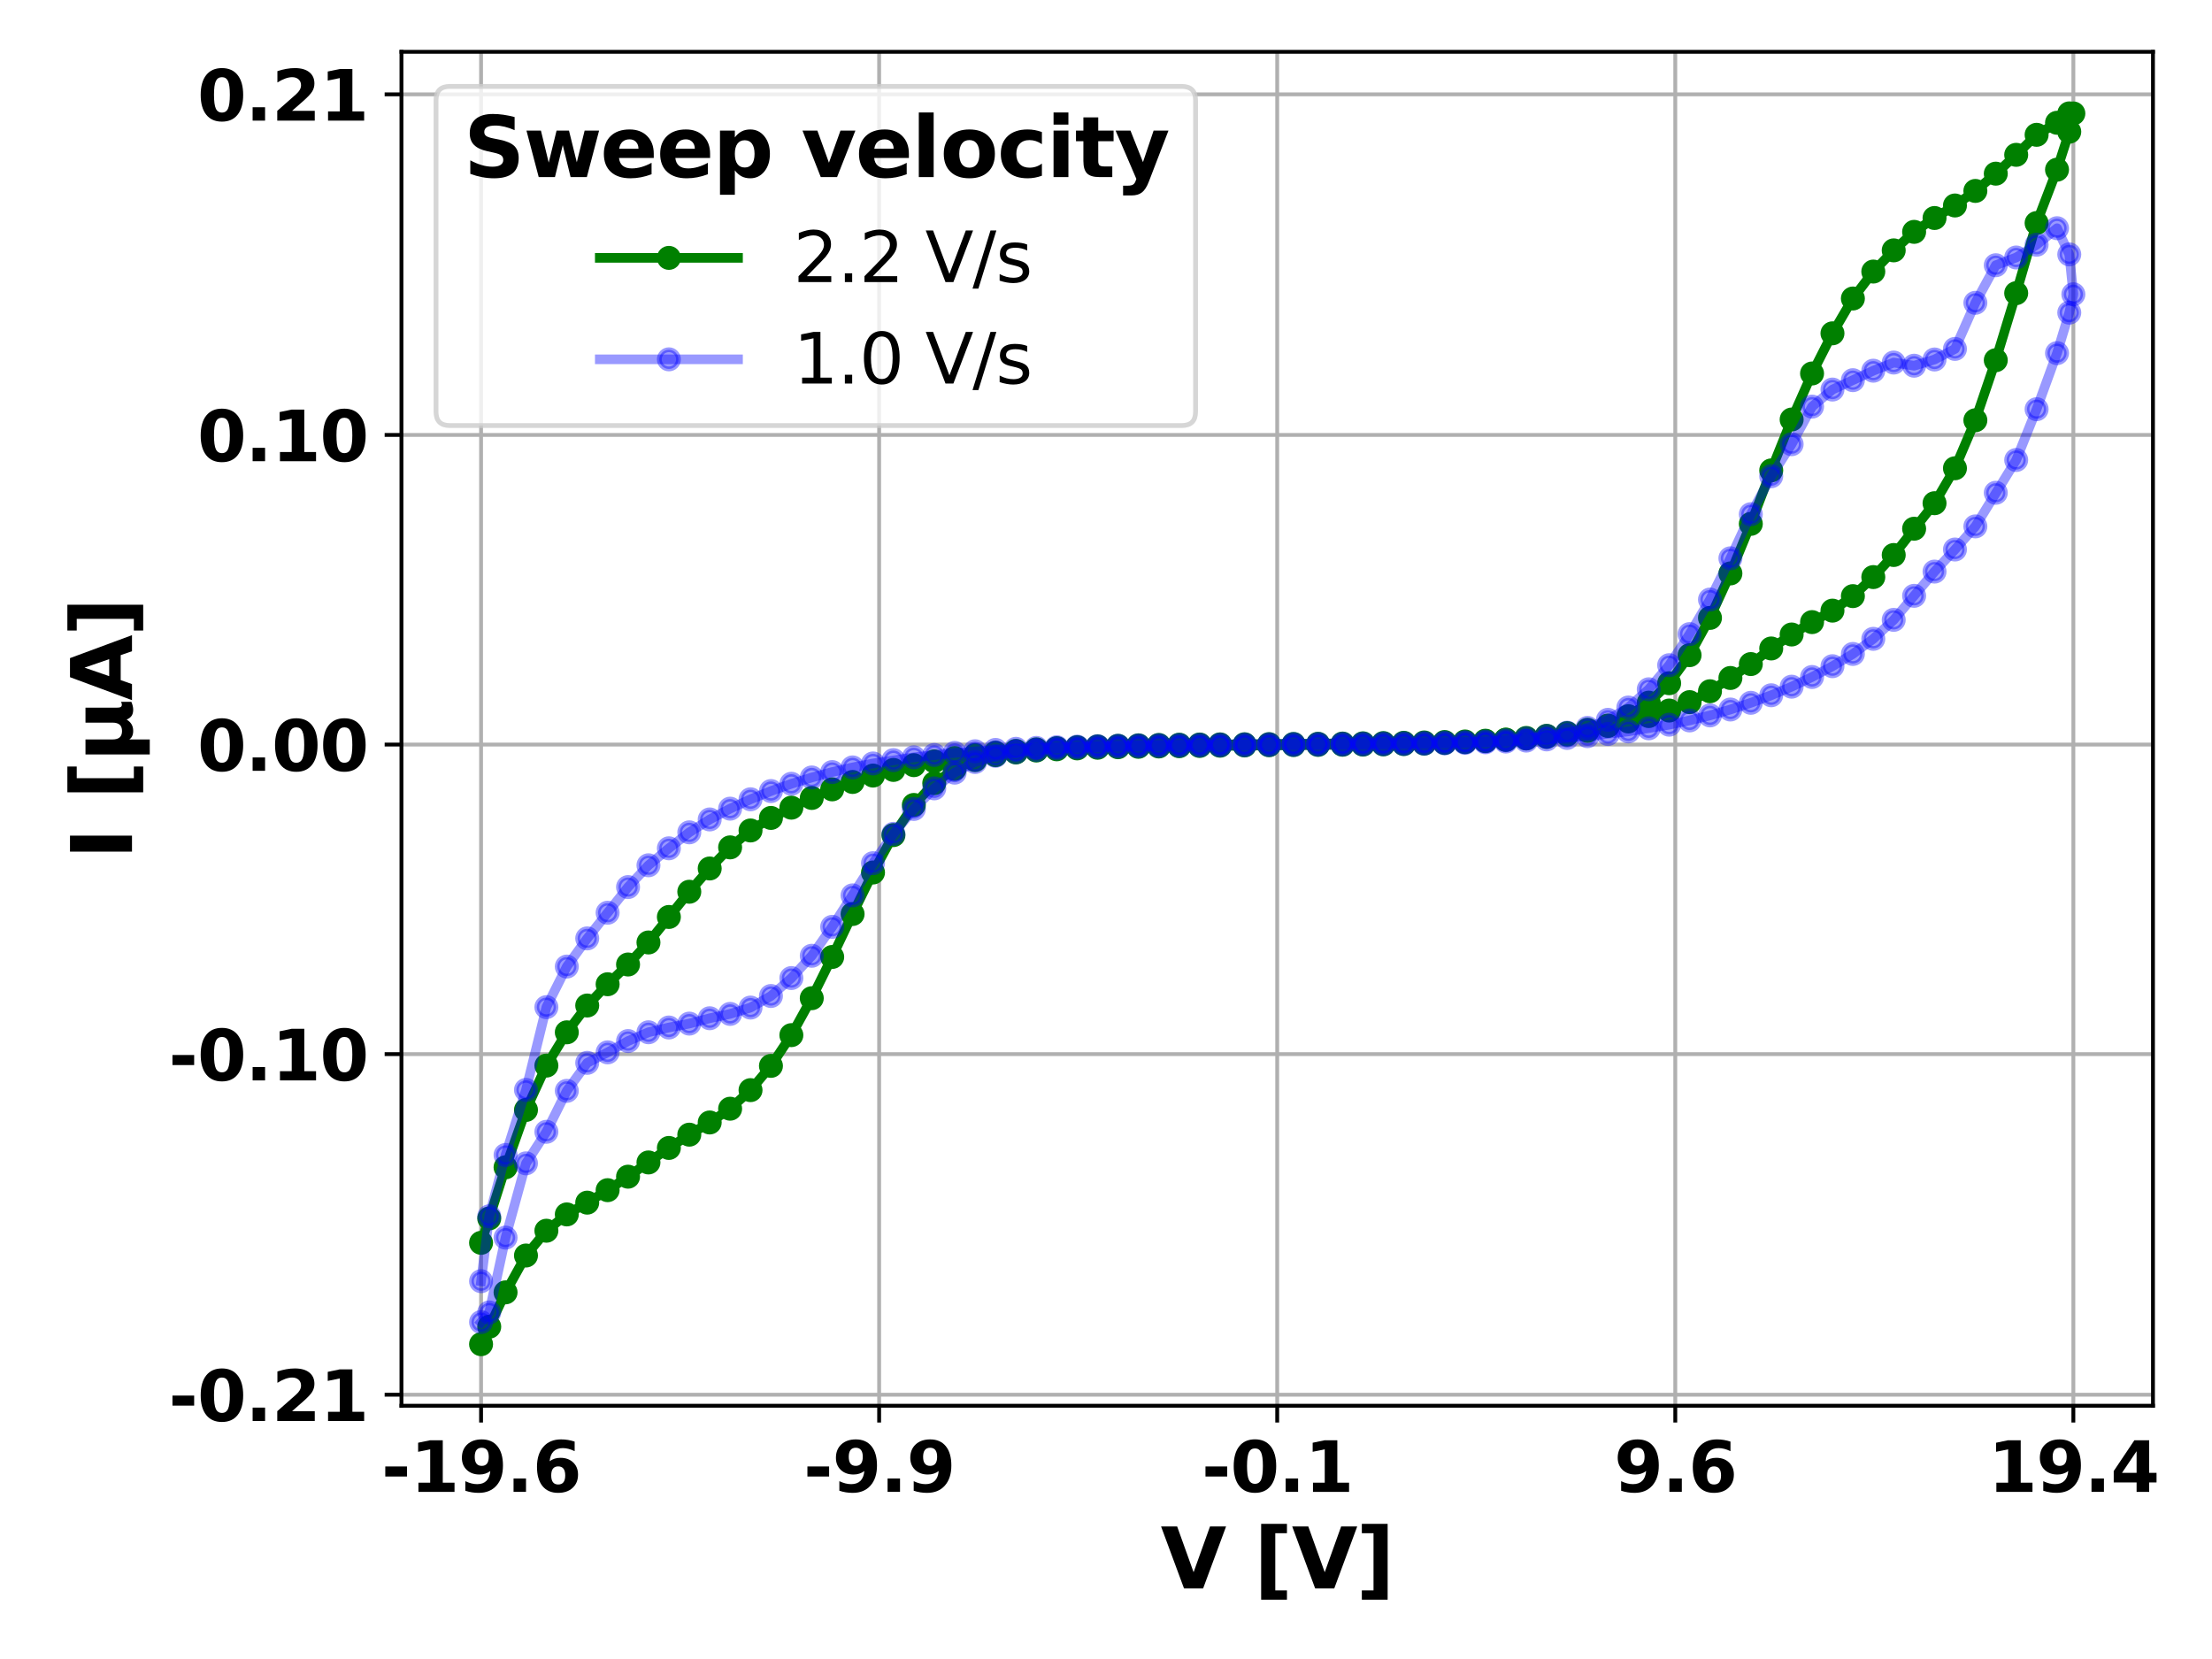 <?xml version="1.0" encoding="utf-8" standalone="no"?>
<!DOCTYPE svg PUBLIC "-//W3C//DTD SVG 1.1//EN"
  "http://www.w3.org/Graphics/SVG/1.1/DTD/svg11.dtd">
<svg xmlns:xlink="http://www.w3.org/1999/xlink" width="460.8pt" height="345.6pt" viewBox="0 0 460.8 345.6" xmlns="http://www.w3.org/2000/svg" version="1.1">
 <defs>
  <style type="text/css">*{stroke-linejoin: round; stroke-linecap: butt}</style>
 </defs>
 <g id="figure_1">
  <g id="patch_1">
   <path d="M 0 345.6 
L 460.8 345.6 
L 460.8 0 
L 0 0 
z
" style="fill: #ffffff"/>
  </g>
  <g id="axes_1">
   <g id="patch_2">
    <path d="M 83.63 292.84 
L 448.503 292.84 
L 448.503 10.8 
L 83.63 10.8 
z
" style="fill: #ffffff"/>
   </g>
   <g id="matplotlib.axis_1">
    <g id="xtick_1">
     <g id="line2d_1">
      <path d="M 100.215 292.84 
L 100.215 10.8 
" clip-path="url(#pb987eb7004)" style="fill: none; stroke: #b0b0b0; stroke-width: 0.8; stroke-linecap: square"/>
     </g>
     <g id="line2d_2">
      <defs>
       <path id="m1864f5fa6d" d="M 0 0 
L 0 3.5 
" style="stroke: #000000; stroke-width: 0.8"/>
      </defs>
      <g>
       <use xlink:href="#m1864f5fa6d" x="100.215" y="292.84" style="stroke: #000000; stroke-width: 0.8"/>
      </g>
     </g>
     <g id="text_1">
      <!-- -19.6 -->
      <g transform="translate(79.463 310.782) scale(0.144 -0.144)">
       <defs>
        <path id="DejaVuSans-Bold-2d" d="M 347 2297 
L 2309 2297 
L 2309 1388 
L 347 1388 
L 347 2297 
z
" transform="scale(0.016)"/>
        <path id="DejaVuSans-Bold-31" d="M 750 831 
L 1813 831 
L 1813 3847 
L 722 3622 
L 722 4441 
L 1806 4666 
L 2950 4666 
L 2950 831 
L 4013 831 
L 4013 0 
L 750 0 
L 750 831 
z
" transform="scale(0.016)"/>
        <path id="DejaVuSans-Bold-39" d="M 641 103 
L 641 966 
Q 928 831 1190 764 
Q 1453 697 1709 697 
Q 2247 697 2547 995 
Q 2847 1294 2900 1881 
Q 2688 1725 2447 1647 
Q 2206 1569 1925 1569 
Q 1209 1569 770 1986 
Q 331 2403 331 3084 
Q 331 3838 820 4291 
Q 1309 4744 2131 4744 
Q 3044 4744 3544 4128 
Q 4044 3513 4044 2388 
Q 4044 1231 3459 570 
Q 2875 -91 1856 -91 
Q 1528 -91 1228 -42 
Q 928 6 641 103 
z
M 2125 2350 
Q 2441 2350 2600 2554 
Q 2759 2759 2759 3169 
Q 2759 3575 2600 3781 
Q 2441 3988 2125 3988 
Q 1809 3988 1650 3781 
Q 1491 3575 1491 3169 
Q 1491 2759 1650 2554 
Q 1809 2350 2125 2350 
z
" transform="scale(0.016)"/>
        <path id="DejaVuSans-Bold-2e" d="M 653 1209 
L 1778 1209 
L 1778 0 
L 653 0 
L 653 1209 
z
" transform="scale(0.016)"/>
        <path id="DejaVuSans-Bold-36" d="M 2316 2303 
Q 2000 2303 1842 2098 
Q 1684 1894 1684 1484 
Q 1684 1075 1842 870 
Q 2000 666 2316 666 
Q 2634 666 2792 870 
Q 2950 1075 2950 1484 
Q 2950 1894 2792 2098 
Q 2634 2303 2316 2303 
z
M 3803 4544 
L 3803 3681 
Q 3506 3822 3243 3889 
Q 2981 3956 2731 3956 
Q 2194 3956 1894 3657 
Q 1594 3359 1544 2772 
Q 1750 2925 1990 3001 
Q 2231 3078 2516 3078 
Q 3231 3078 3670 2659 
Q 4109 2241 4109 1563 
Q 4109 813 3618 361 
Q 3128 -91 2303 -91 
Q 1394 -91 895 523 
Q 397 1138 397 2266 
Q 397 3422 980 4083 
Q 1563 4744 2578 4744 
Q 2900 4744 3203 4694 
Q 3506 4644 3803 4544 
z
" transform="scale(0.016)"/>
       </defs>
       <use xlink:href="#DejaVuSans-Bold-2d"/>
       <use xlink:href="#DejaVuSans-Bold-31" x="41.504"/>
       <use xlink:href="#DejaVuSans-Bold-39" x="111.084"/>
       <use xlink:href="#DejaVuSans-Bold-2e" x="180.664"/>
       <use xlink:href="#DejaVuSans-Bold-36" x="218.652"/>
      </g>
     </g>
    </g>
    <g id="xtick_2">
     <g id="line2d_3">
      <path d="M 183.141 292.84 
L 183.141 10.8 
" clip-path="url(#pb987eb7004)" style="fill: none; stroke: #b0b0b0; stroke-width: 0.8; stroke-linecap: square"/>
     </g>
     <g id="line2d_4">
      <g>
       <use xlink:href="#m1864f5fa6d" x="183.141" y="292.84" style="stroke: #000000; stroke-width: 0.8"/>
      </g>
     </g>
     <g id="text_2">
      <!-- -9.9 -->
      <g transform="translate(167.399 310.782) scale(0.144 -0.144)">
       <use xlink:href="#DejaVuSans-Bold-2d"/>
       <use xlink:href="#DejaVuSans-Bold-39" x="41.504"/>
       <use xlink:href="#DejaVuSans-Bold-2e" x="111.084"/>
       <use xlink:href="#DejaVuSans-Bold-39" x="149.072"/>
      </g>
     </g>
    </g>
    <g id="xtick_3">
     <g id="line2d_5">
      <path d="M 266.066 292.84 
L 266.066 10.8 
" clip-path="url(#pb987eb7004)" style="fill: none; stroke: #b0b0b0; stroke-width: 0.8; stroke-linecap: square"/>
     </g>
     <g id="line2d_6">
      <g>
       <use xlink:href="#m1864f5fa6d" x="266.066" y="292.84" style="stroke: #000000; stroke-width: 0.8"/>
      </g>
     </g>
     <g id="text_3">
      <!-- -0.1 -->
      <g transform="translate(250.324 310.782) scale(0.144 -0.144)">
       <defs>
        <path id="DejaVuSans-Bold-30" d="M 2944 2338 
Q 2944 3213 2780 3570 
Q 2616 3928 2228 3928 
Q 1841 3928 1675 3570 
Q 1509 3213 1509 2338 
Q 1509 1453 1675 1090 
Q 1841 728 2228 728 
Q 2613 728 2778 1090 
Q 2944 1453 2944 2338 
z
M 4147 2328 
Q 4147 1169 3647 539 
Q 3147 -91 2228 -91 
Q 1306 -91 806 539 
Q 306 1169 306 2328 
Q 306 3491 806 4120 
Q 1306 4750 2228 4750 
Q 3147 4750 3647 4120 
Q 4147 3491 4147 2328 
z
" transform="scale(0.016)"/>
       </defs>
       <use xlink:href="#DejaVuSans-Bold-2d"/>
       <use xlink:href="#DejaVuSans-Bold-30" x="41.504"/>
       <use xlink:href="#DejaVuSans-Bold-2e" x="111.084"/>
       <use xlink:href="#DejaVuSans-Bold-31" x="149.072"/>
      </g>
     </g>
    </g>
    <g id="xtick_4">
     <g id="line2d_7">
      <path d="M 348.992 292.84 
L 348.992 10.8 
" clip-path="url(#pb987eb7004)" style="fill: none; stroke: #b0b0b0; stroke-width: 0.8; stroke-linecap: square"/>
     </g>
     <g id="line2d_8">
      <g>
       <use xlink:href="#m1864f5fa6d" x="348.992" y="292.84" style="stroke: #000000; stroke-width: 0.8"/>
      </g>
     </g>
     <g id="text_4">
      <!-- 9.6 -->
      <g transform="translate(336.238 310.782) scale(0.144 -0.144)">
       <use xlink:href="#DejaVuSans-Bold-39"/>
       <use xlink:href="#DejaVuSans-Bold-2e" x="69.58"/>
       <use xlink:href="#DejaVuSans-Bold-36" x="107.568"/>
      </g>
     </g>
    </g>
    <g id="xtick_5">
     <g id="line2d_9">
      <path d="M 431.918 292.84 
L 431.918 10.8 
" clip-path="url(#pb987eb7004)" style="fill: none; stroke: #b0b0b0; stroke-width: 0.8; stroke-linecap: square"/>
     </g>
     <g id="line2d_10">
      <g>
       <use xlink:href="#m1864f5fa6d" x="431.918" y="292.84" style="stroke: #000000; stroke-width: 0.8"/>
      </g>
     </g>
     <g id="text_5">
      <!-- 19.4 -->
      <g transform="translate(414.154 310.782) scale(0.144 -0.144)">
       <defs>
        <path id="DejaVuSans-Bold-34" d="M 2356 3675 
L 1038 1722 
L 2356 1722 
L 2356 3675 
z
M 2156 4666 
L 3494 4666 
L 3494 1722 
L 4159 1722 
L 4159 850 
L 3494 850 
L 3494 0 
L 2356 0 
L 2356 850 
L 288 850 
L 288 1881 
L 2156 4666 
z
" transform="scale(0.016)"/>
       </defs>
       <use xlink:href="#DejaVuSans-Bold-31"/>
       <use xlink:href="#DejaVuSans-Bold-39" x="69.58"/>
       <use xlink:href="#DejaVuSans-Bold-2e" x="139.16"/>
       <use xlink:href="#DejaVuSans-Bold-34" x="177.148"/>
      </g>
     </g>
    </g>
    <g id="text_6">
     <!-- V [V] -->
     <g transform="translate(241.788 330.907) scale(0.173 -0.173)">
      <defs>
       <path id="DejaVuSans-Bold-56" d="M 31 4666 
L 1241 4666 
L 2478 1222 
L 3713 4666 
L 4922 4666 
L 3194 0 
L 1759 0 
L 31 4666 
z
" transform="scale(0.016)"/>
       <path id="DejaVuSans-Bold-20" transform="scale(0.016)"/>
       <path id="DejaVuSans-Bold-5b" d="M 550 4863 
L 2491 4863 
L 2491 4159 
L 1613 4159 
L 1613 -141 
L 2491 -141 
L 2491 -844 
L 550 -844 
L 550 4863 
z
" transform="scale(0.016)"/>
       <path id="DejaVuSans-Bold-5d" d="M 2375 -844 
L 434 -844 
L 434 -141 
L 1313 -141 
L 1313 4159 
L 434 4159 
L 434 4863 
L 2375 4863 
L 2375 -844 
z
" transform="scale(0.016)"/>
      </defs>
      <use xlink:href="#DejaVuSans-Bold-56"/>
      <use xlink:href="#DejaVuSans-Bold-20" x="77.393"/>
      <use xlink:href="#DejaVuSans-Bold-5b" x="112.207"/>
      <use xlink:href="#DejaVuSans-Bold-56" x="157.91"/>
      <use xlink:href="#DejaVuSans-Bold-5d" x="235.303"/>
     </g>
    </g>
   </g>
   <g id="matplotlib.axis_2">
    <g id="ytick_1">
     <g id="line2d_11">
      <path d="M 83.63 19.658 
L 448.503 19.658 
" clip-path="url(#pb987eb7004)" style="fill: none; stroke: #b0b0b0; stroke-width: 0.8; stroke-linecap: square"/>
     </g>
     <g id="line2d_12">
      <defs>
       <path id="mf89d7f9111" d="M 0 0 
L -3.5 0 
" style="stroke: #000000; stroke-width: 0.8"/>
      </defs>
      <g>
       <use xlink:href="#mf89d7f9111" x="83.63" y="19.658" style="stroke: #000000; stroke-width: 0.8"/>
      </g>
     </g>
     <g id="text_7">
      <!-- 0.21 -->
      <g transform="translate(41.102 25.129) scale(0.144 -0.144)">
       <defs>
        <path id="DejaVuSans-Bold-32" d="M 1844 884 
L 3897 884 
L 3897 0 
L 506 0 
L 506 884 
L 2209 2388 
Q 2438 2594 2547 2791 
Q 2656 2988 2656 3200 
Q 2656 3528 2436 3728 
Q 2216 3928 1850 3928 
Q 1569 3928 1234 3808 
Q 900 3688 519 3450 
L 519 4475 
Q 925 4609 1322 4679 
Q 1719 4750 2100 4750 
Q 2938 4750 3402 4381 
Q 3866 4013 3866 3353 
Q 3866 2972 3669 2642 
Q 3472 2313 2841 1759 
L 1844 884 
z
" transform="scale(0.016)"/>
       </defs>
       <use xlink:href="#DejaVuSans-Bold-30"/>
       <use xlink:href="#DejaVuSans-Bold-2e" x="69.58"/>
       <use xlink:href="#DejaVuSans-Bold-32" x="107.568"/>
       <use xlink:href="#DejaVuSans-Bold-31" x="177.148"/>
      </g>
     </g>
    </g>
    <g id="ytick_2">
     <g id="line2d_13">
      <path d="M 83.63 90.604 
L 448.503 90.604 
" clip-path="url(#pb987eb7004)" style="fill: none; stroke: #b0b0b0; stroke-width: 0.8; stroke-linecap: square"/>
     </g>
     <g id="line2d_14">
      <g>
       <use xlink:href="#mf89d7f9111" x="83.63" y="90.604" style="stroke: #000000; stroke-width: 0.8"/>
      </g>
     </g>
     <g id="text_8">
      <!-- 0.10 -->
      <g transform="translate(41.102 96.075) scale(0.144 -0.144)">
       <use xlink:href="#DejaVuSans-Bold-30"/>
       <use xlink:href="#DejaVuSans-Bold-2e" x="69.58"/>
       <use xlink:href="#DejaVuSans-Bold-31" x="107.568"/>
       <use xlink:href="#DejaVuSans-Bold-30" x="177.148"/>
      </g>
     </g>
    </g>
    <g id="ytick_3">
     <g id="line2d_15">
      <path d="M 83.63 155.101 
L 448.503 155.101 
" clip-path="url(#pb987eb7004)" style="fill: none; stroke: #b0b0b0; stroke-width: 0.8; stroke-linecap: square"/>
     </g>
     <g id="line2d_16">
      <g>
       <use xlink:href="#mf89d7f9111" x="83.63" y="155.101" style="stroke: #000000; stroke-width: 0.8"/>
      </g>
     </g>
     <g id="text_9">
      <!-- 0.00 -->
      <g transform="translate(41.102 160.572) scale(0.144 -0.144)">
       <use xlink:href="#DejaVuSans-Bold-30"/>
       <use xlink:href="#DejaVuSans-Bold-2e" x="69.58"/>
       <use xlink:href="#DejaVuSans-Bold-30" x="107.568"/>
       <use xlink:href="#DejaVuSans-Bold-30" x="177.148"/>
      </g>
     </g>
    </g>
    <g id="ytick_4">
     <g id="line2d_17">
      <path d="M 83.63 219.598 
L 448.503 219.598 
" clip-path="url(#pb987eb7004)" style="fill: none; stroke: #b0b0b0; stroke-width: 0.8; stroke-linecap: square"/>
     </g>
     <g id="line2d_18">
      <g>
       <use xlink:href="#mf89d7f9111" x="83.63" y="219.598" style="stroke: #000000; stroke-width: 0.8"/>
      </g>
     </g>
     <g id="text_10">
      <!-- -0.10 -->
      <g transform="translate(35.127 225.069) scale(0.144 -0.144)">
       <use xlink:href="#DejaVuSans-Bold-2d"/>
       <use xlink:href="#DejaVuSans-Bold-30" x="41.504"/>
       <use xlink:href="#DejaVuSans-Bold-2e" x="111.084"/>
       <use xlink:href="#DejaVuSans-Bold-31" x="149.072"/>
       <use xlink:href="#DejaVuSans-Bold-30" x="218.652"/>
      </g>
     </g>
    </g>
    <g id="ytick_5">
     <g id="line2d_19">
      <path d="M 83.63 290.544 
L 448.503 290.544 
" clip-path="url(#pb987eb7004)" style="fill: none; stroke: #b0b0b0; stroke-width: 0.8; stroke-linecap: square"/>
     </g>
     <g id="line2d_20">
      <g>
       <use xlink:href="#mf89d7f9111" x="83.63" y="290.544" style="stroke: #000000; stroke-width: 0.8"/>
      </g>
     </g>
     <g id="text_11">
      <!-- -0.21 -->
      <g transform="translate(35.127 296.015) scale(0.144 -0.144)">
       <use xlink:href="#DejaVuSans-Bold-2d"/>
       <use xlink:href="#DejaVuSans-Bold-30" x="41.504"/>
       <use xlink:href="#DejaVuSans-Bold-2e" x="111.084"/>
       <use xlink:href="#DejaVuSans-Bold-32" x="149.072"/>
       <use xlink:href="#DejaVuSans-Bold-31" x="218.652"/>
      </g>
     </g>
    </g>
    <g id="text_12">
     <!-- I [$\mathbf{\mu}$A] -->
     <g transform="translate(27.498 179.036) rotate(-90) scale(0.173 -0.173)">
      <defs>
       <path id="DejaVuSans-Bold-49" d="M 588 4666 
L 1791 4666 
L 1791 0 
L 588 0 
L 588 4666 
z
" transform="scale(0.016)"/>
       <path id="DejaVuSans-Bold-3bc" d="M 544 -1338 
L 544 3500 
L 1672 3500 
L 1672 1466 
Q 1672 1103 1828 926 
Q 1984 750 2303 750 
Q 2625 750 2781 926 
Q 2938 1103 2938 1466 
L 2938 3500 
L 4063 3500 
L 4063 1159 
Q 4063 938 4114 850 
Q 4166 763 4288 763 
Q 4344 763 4395 778 
Q 4447 794 4506 831 
L 4506 50 
Q 4341 -22 4195 -56 
Q 4050 -91 3909 -91 
Q 3631 -91 3454 26 
Q 3278 144 3169 403 
Q 3022 156 2811 32 
Q 2600 -91 2322 -91 
Q 2091 -91 1928 -17 
Q 1766 56 1672 206 
L 1672 -1338 
L 544 -1338 
z
" transform="scale(0.016)"/>
       <path id="DejaVuSans-Bold-41" d="M 3419 850 
L 1538 850 
L 1241 0 
L 31 0 
L 1759 4666 
L 3194 4666 
L 4922 0 
L 3713 0 
L 3419 850 
z
M 1838 1716 
L 3116 1716 
L 2478 3572 
L 1838 1716 
z
" transform="scale(0.016)"/>
      </defs>
      <use xlink:href="#DejaVuSans-Bold-49" transform="translate(0 0.016)"/>
      <use xlink:href="#DejaVuSans-Bold-20" transform="translate(37.207 0.016)"/>
      <use xlink:href="#DejaVuSans-Bold-5b" transform="translate(72.021 0.016)"/>
      <use xlink:href="#DejaVuSans-Bold-3bc" transform="translate(117.725 0.016)"/>
      <use xlink:href="#DejaVuSans-Bold-41" transform="translate(191.309 0.016)"/>
      <use xlink:href="#DejaVuSans-Bold-5d" transform="translate(268.701 0.016)"/>
     </g>
    </g>
   </g>
   <g id="line2d_21">
    <path d="M 100.215 258.903 
L 101.916 253.818 
L 105.318 243.17 
L 109.571 231.225 
L 113.823 221.985 
L 118.076 215.052 
L 122.329 209.467 
L 126.581 205.036 
L 130.834 200.923 
L 135.086 196.334 
L 143.592 185.767 
L 147.844 180.919 
L 152.097 176.523 
L 156.349 173.002 
L 160.602 170.392 
L 169.107 166.23 
L 173.36 164.437 
L 177.612 162.898 
L 181.865 161.565 
L 186.118 160.391 
L 190.37 159.399 
L 198.875 157.907 
L 203.128 157.301 
L 211.633 156.421 
L 220.138 155.85 
L 228.644 155.497 
L 241.401 155.196 
L 259.262 155.052 
L 288.18 154.799 
L 305.19 154.46 
L 313.695 154.103 
L 322.201 153.501 
L 326.453 153.015 
L 330.706 152.259 
L 334.958 151.149 
L 339.211 149.2 
L 343.464 146.376 
L 347.716 142.327 
L 351.969 136.481 
L 356.221 128.721 
L 360.474 119.454 
L 364.727 109.13 
L 368.979 97.996 
L 373.232 87.394 
L 377.484 77.804 
L 381.737 69.439 
L 385.99 62.184 
L 390.242 56.572 
L 394.495 52.155 
L 398.747 48.3 
L 403 45.415 
L 407.253 42.805 
L 411.505 39.774 
L 415.758 36.175 
L 420.01 32.255 
L 424.263 28.083 
L 428.516 25.577 
L 431.067 23.62 
L 431.918 23.635 
L 431.067 27.441 
L 428.516 35.349 
L 424.263 46.465 
L 420.01 61.072 
L 415.758 75.037 
L 411.505 87.548 
L 407.253 97.547 
L 403 104.824 
L 394.495 115.617 
L 390.242 120.217 
L 385.99 124.182 
L 381.737 127.204 
L 377.484 129.597 
L 373.232 132.176 
L 368.979 135.089 
L 364.727 138.338 
L 360.474 141.236 
L 356.221 144 
L 351.969 146.266 
L 347.716 148.016 
L 339.211 150.29 
L 334.958 151.217 
L 330.706 152.028 
L 326.453 152.72 
L 322.201 153.283 
L 313.695 154.088 
L 305.19 154.599 
L 296.685 154.9 
L 283.927 155.111 
L 241.401 155.505 
L 228.644 155.77 
L 220.138 156.092 
L 215.886 156.343 
L 211.633 156.75 
L 207.381 157.312 
L 203.128 158.34 
L 198.875 160.172 
L 194.623 163.152 
L 190.37 167.684 
L 186.118 173.968 
L 181.865 181.76 
L 177.612 190.407 
L 173.36 199.354 
L 169.107 207.943 
L 164.855 215.638 
L 160.602 222.043 
L 156.349 227.093 
L 152.097 230.965 
L 147.844 233.832 
L 143.592 236.371 
L 139.339 239.138 
L 130.834 245.125 
L 126.581 247.933 
L 122.329 250.533 
L 118.076 252.984 
L 113.823 256.383 
L 109.571 261.546 
L 105.318 269.221 
L 100.215 280.02 
L 100.215 280.02 
" clip-path="url(#pb987eb7004)" style="fill: none; stroke: #008000; stroke-width: 2; stroke-linecap: square"/>
    <defs>
     <path id="mf74dc77542" d="M 0 2 
C 0.53 2 1.039 1.789 1.414 1.414 
C 1.789 1.039 2 0.53 2 0 
C 2 -0.53 1.789 -1.039 1.414 -1.414 
C 1.039 -1.789 0.53 -2 0 -2 
C -0.53 -2 -1.039 -1.789 -1.414 -1.414 
C -1.789 -1.039 -2 -0.53 -2 0 
C -2 0.53 -1.789 1.039 -1.414 1.414 
C -1.039 1.789 -0.53 2 0 2 
z
" style="stroke: #008000"/>
    </defs>
    <g clip-path="url(#pb987eb7004)">
     <use xlink:href="#mf74dc77542" x="100.215" y="258.903" style="fill: #008000; stroke: #008000"/>
     <use xlink:href="#mf74dc77542" x="101.916" y="253.818" style="fill: #008000; stroke: #008000"/>
     <use xlink:href="#mf74dc77542" x="105.318" y="243.17" style="fill: #008000; stroke: #008000"/>
     <use xlink:href="#mf74dc77542" x="109.571" y="231.225" style="fill: #008000; stroke: #008000"/>
     <use xlink:href="#mf74dc77542" x="113.823" y="221.985" style="fill: #008000; stroke: #008000"/>
     <use xlink:href="#mf74dc77542" x="118.076" y="215.052" style="fill: #008000; stroke: #008000"/>
     <use xlink:href="#mf74dc77542" x="122.329" y="209.467" style="fill: #008000; stroke: #008000"/>
     <use xlink:href="#mf74dc77542" x="126.581" y="205.036" style="fill: #008000; stroke: #008000"/>
     <use xlink:href="#mf74dc77542" x="130.834" y="200.923" style="fill: #008000; stroke: #008000"/>
     <use xlink:href="#mf74dc77542" x="135.086" y="196.334" style="fill: #008000; stroke: #008000"/>
     <use xlink:href="#mf74dc77542" x="139.339" y="191.02" style="fill: #008000; stroke: #008000"/>
     <use xlink:href="#mf74dc77542" x="143.592" y="185.767" style="fill: #008000; stroke: #008000"/>
     <use xlink:href="#mf74dc77542" x="147.844" y="180.919" style="fill: #008000; stroke: #008000"/>
     <use xlink:href="#mf74dc77542" x="152.097" y="176.523" style="fill: #008000; stroke: #008000"/>
     <use xlink:href="#mf74dc77542" x="156.349" y="173.002" style="fill: #008000; stroke: #008000"/>
     <use xlink:href="#mf74dc77542" x="160.602" y="170.392" style="fill: #008000; stroke: #008000"/>
     <use xlink:href="#mf74dc77542" x="164.855" y="168.253" style="fill: #008000; stroke: #008000"/>
     <use xlink:href="#mf74dc77542" x="169.107" y="166.23" style="fill: #008000; stroke: #008000"/>
     <use xlink:href="#mf74dc77542" x="173.36" y="164.437" style="fill: #008000; stroke: #008000"/>
     <use xlink:href="#mf74dc77542" x="177.612" y="162.898" style="fill: #008000; stroke: #008000"/>
     <use xlink:href="#mf74dc77542" x="181.865" y="161.565" style="fill: #008000; stroke: #008000"/>
     <use xlink:href="#mf74dc77542" x="186.118" y="160.391" style="fill: #008000; stroke: #008000"/>
     <use xlink:href="#mf74dc77542" x="190.37" y="159.399" style="fill: #008000; stroke: #008000"/>
     <use xlink:href="#mf74dc77542" x="194.623" y="158.6" style="fill: #008000; stroke: #008000"/>
     <use xlink:href="#mf74dc77542" x="198.875" y="157.907" style="fill: #008000; stroke: #008000"/>
     <use xlink:href="#mf74dc77542" x="203.128" y="157.301" style="fill: #008000; stroke: #008000"/>
     <use xlink:href="#mf74dc77542" x="207.381" y="156.814" style="fill: #008000; stroke: #008000"/>
     <use xlink:href="#mf74dc77542" x="211.633" y="156.421" style="fill: #008000; stroke: #008000"/>
     <use xlink:href="#mf74dc77542" x="215.886" y="156.103" style="fill: #008000; stroke: #008000"/>
     <use xlink:href="#mf74dc77542" x="220.138" y="155.85" style="fill: #008000; stroke: #008000"/>
     <use xlink:href="#mf74dc77542" x="224.391" y="155.651" style="fill: #008000; stroke: #008000"/>
     <use xlink:href="#mf74dc77542" x="228.644" y="155.497" style="fill: #008000; stroke: #008000"/>
     <use xlink:href="#mf74dc77542" x="232.896" y="155.377" style="fill: #008000; stroke: #008000"/>
     <use xlink:href="#mf74dc77542" x="237.149" y="155.274" style="fill: #008000; stroke: #008000"/>
     <use xlink:href="#mf74dc77542" x="241.401" y="155.196" style="fill: #008000; stroke: #008000"/>
     <use xlink:href="#mf74dc77542" x="245.654" y="155.139" style="fill: #008000; stroke: #008000"/>
     <use xlink:href="#mf74dc77542" x="249.906" y="155.098" style="fill: #008000; stroke: #008000"/>
     <use xlink:href="#mf74dc77542" x="254.159" y="155.073" style="fill: #008000; stroke: #008000"/>
     <use xlink:href="#mf74dc77542" x="259.262" y="155.052" style="fill: #008000; stroke: #008000"/>
     <use xlink:href="#mf74dc77542" x="264.365" y="155.024" style="fill: #008000; stroke: #008000"/>
     <use xlink:href="#mf74dc77542" x="269.468" y="154.989" style="fill: #008000; stroke: #008000"/>
     <use xlink:href="#mf74dc77542" x="274.572" y="154.947" style="fill: #008000; stroke: #008000"/>
     <use xlink:href="#mf74dc77542" x="279.675" y="154.898" style="fill: #008000; stroke: #008000"/>
     <use xlink:href="#mf74dc77542" x="283.927" y="154.851" style="fill: #008000; stroke: #008000"/>
     <use xlink:href="#mf74dc77542" x="288.18" y="154.799" style="fill: #008000; stroke: #008000"/>
     <use xlink:href="#mf74dc77542" x="292.432" y="154.739" style="fill: #008000; stroke: #008000"/>
     <use xlink:href="#mf74dc77542" x="296.685" y="154.667" style="fill: #008000; stroke: #008000"/>
     <use xlink:href="#mf74dc77542" x="300.938" y="154.576" style="fill: #008000; stroke: #008000"/>
     <use xlink:href="#mf74dc77542" x="305.19" y="154.46" style="fill: #008000; stroke: #008000"/>
     <use xlink:href="#mf74dc77542" x="309.443" y="154.302" style="fill: #008000; stroke: #008000"/>
     <use xlink:href="#mf74dc77542" x="313.695" y="154.103" style="fill: #008000; stroke: #008000"/>
     <use xlink:href="#mf74dc77542" x="317.948" y="153.84" style="fill: #008000; stroke: #008000"/>
     <use xlink:href="#mf74dc77542" x="322.201" y="153.501" style="fill: #008000; stroke: #008000"/>
     <use xlink:href="#mf74dc77542" x="326.453" y="153.015" style="fill: #008000; stroke: #008000"/>
     <use xlink:href="#mf74dc77542" x="330.706" y="152.259" style="fill: #008000; stroke: #008000"/>
     <use xlink:href="#mf74dc77542" x="334.958" y="151.149" style="fill: #008000; stroke: #008000"/>
     <use xlink:href="#mf74dc77542" x="339.211" y="149.2" style="fill: #008000; stroke: #008000"/>
     <use xlink:href="#mf74dc77542" x="343.464" y="146.376" style="fill: #008000; stroke: #008000"/>
     <use xlink:href="#mf74dc77542" x="347.716" y="142.327" style="fill: #008000; stroke: #008000"/>
     <use xlink:href="#mf74dc77542" x="351.969" y="136.481" style="fill: #008000; stroke: #008000"/>
     <use xlink:href="#mf74dc77542" x="356.221" y="128.721" style="fill: #008000; stroke: #008000"/>
     <use xlink:href="#mf74dc77542" x="360.474" y="119.454" style="fill: #008000; stroke: #008000"/>
     <use xlink:href="#mf74dc77542" x="364.727" y="109.13" style="fill: #008000; stroke: #008000"/>
     <use xlink:href="#mf74dc77542" x="368.979" y="97.996" style="fill: #008000; stroke: #008000"/>
     <use xlink:href="#mf74dc77542" x="373.232" y="87.394" style="fill: #008000; stroke: #008000"/>
     <use xlink:href="#mf74dc77542" x="377.484" y="77.804" style="fill: #008000; stroke: #008000"/>
     <use xlink:href="#mf74dc77542" x="381.737" y="69.439" style="fill: #008000; stroke: #008000"/>
     <use xlink:href="#mf74dc77542" x="385.99" y="62.184" style="fill: #008000; stroke: #008000"/>
     <use xlink:href="#mf74dc77542" x="390.242" y="56.572" style="fill: #008000; stroke: #008000"/>
     <use xlink:href="#mf74dc77542" x="394.495" y="52.155" style="fill: #008000; stroke: #008000"/>
     <use xlink:href="#mf74dc77542" x="398.747" y="48.3" style="fill: #008000; stroke: #008000"/>
     <use xlink:href="#mf74dc77542" x="403" y="45.415" style="fill: #008000; stroke: #008000"/>
     <use xlink:href="#mf74dc77542" x="407.253" y="42.805" style="fill: #008000; stroke: #008000"/>
     <use xlink:href="#mf74dc77542" x="411.505" y="39.774" style="fill: #008000; stroke: #008000"/>
     <use xlink:href="#mf74dc77542" x="415.758" y="36.175" style="fill: #008000; stroke: #008000"/>
     <use xlink:href="#mf74dc77542" x="420.01" y="32.255" style="fill: #008000; stroke: #008000"/>
     <use xlink:href="#mf74dc77542" x="424.263" y="28.083" style="fill: #008000; stroke: #008000"/>
     <use xlink:href="#mf74dc77542" x="428.516" y="25.577" style="fill: #008000; stroke: #008000"/>
     <use xlink:href="#mf74dc77542" x="431.067" y="23.62" style="fill: #008000; stroke: #008000"/>
     <use xlink:href="#mf74dc77542" x="431.918" y="23.635" style="fill: #008000; stroke: #008000"/>
     <use xlink:href="#mf74dc77542" x="431.067" y="27.441" style="fill: #008000; stroke: #008000"/>
     <use xlink:href="#mf74dc77542" x="428.516" y="35.349" style="fill: #008000; stroke: #008000"/>
     <use xlink:href="#mf74dc77542" x="424.263" y="46.465" style="fill: #008000; stroke: #008000"/>
     <use xlink:href="#mf74dc77542" x="420.01" y="61.072" style="fill: #008000; stroke: #008000"/>
     <use xlink:href="#mf74dc77542" x="415.758" y="75.037" style="fill: #008000; stroke: #008000"/>
     <use xlink:href="#mf74dc77542" x="411.505" y="87.548" style="fill: #008000; stroke: #008000"/>
     <use xlink:href="#mf74dc77542" x="407.253" y="97.547" style="fill: #008000; stroke: #008000"/>
     <use xlink:href="#mf74dc77542" x="403" y="104.824" style="fill: #008000; stroke: #008000"/>
     <use xlink:href="#mf74dc77542" x="398.747" y="110.141" style="fill: #008000; stroke: #008000"/>
     <use xlink:href="#mf74dc77542" x="394.495" y="115.617" style="fill: #008000; stroke: #008000"/>
     <use xlink:href="#mf74dc77542" x="390.242" y="120.217" style="fill: #008000; stroke: #008000"/>
     <use xlink:href="#mf74dc77542" x="385.99" y="124.182" style="fill: #008000; stroke: #008000"/>
     <use xlink:href="#mf74dc77542" x="381.737" y="127.204" style="fill: #008000; stroke: #008000"/>
     <use xlink:href="#mf74dc77542" x="377.484" y="129.597" style="fill: #008000; stroke: #008000"/>
     <use xlink:href="#mf74dc77542" x="373.232" y="132.176" style="fill: #008000; stroke: #008000"/>
     <use xlink:href="#mf74dc77542" x="368.979" y="135.089" style="fill: #008000; stroke: #008000"/>
     <use xlink:href="#mf74dc77542" x="364.727" y="138.338" style="fill: #008000; stroke: #008000"/>
     <use xlink:href="#mf74dc77542" x="360.474" y="141.236" style="fill: #008000; stroke: #008000"/>
     <use xlink:href="#mf74dc77542" x="356.221" y="144" style="fill: #008000; stroke: #008000"/>
     <use xlink:href="#mf74dc77542" x="351.969" y="146.266" style="fill: #008000; stroke: #008000"/>
     <use xlink:href="#mf74dc77542" x="347.716" y="148.016" style="fill: #008000; stroke: #008000"/>
     <use xlink:href="#mf74dc77542" x="343.464" y="149.17" style="fill: #008000; stroke: #008000"/>
     <use xlink:href="#mf74dc77542" x="339.211" y="150.29" style="fill: #008000; stroke: #008000"/>
     <use xlink:href="#mf74dc77542" x="334.958" y="151.217" style="fill: #008000; stroke: #008000"/>
     <use xlink:href="#mf74dc77542" x="330.706" y="152.028" style="fill: #008000; stroke: #008000"/>
     <use xlink:href="#mf74dc77542" x="326.453" y="152.72" style="fill: #008000; stroke: #008000"/>
     <use xlink:href="#mf74dc77542" x="322.201" y="153.283" style="fill: #008000; stroke: #008000"/>
     <use xlink:href="#mf74dc77542" x="317.948" y="153.731" style="fill: #008000; stroke: #008000"/>
     <use xlink:href="#mf74dc77542" x="313.695" y="154.088" style="fill: #008000; stroke: #008000"/>
     <use xlink:href="#mf74dc77542" x="309.443" y="154.373" style="fill: #008000; stroke: #008000"/>
     <use xlink:href="#mf74dc77542" x="305.19" y="154.599" style="fill: #008000; stroke: #008000"/>
     <use xlink:href="#mf74dc77542" x="300.938" y="154.77" style="fill: #008000; stroke: #008000"/>
     <use xlink:href="#mf74dc77542" x="296.685" y="154.9" style="fill: #008000; stroke: #008000"/>
     <use xlink:href="#mf74dc77542" x="292.432" y="154.994" style="fill: #008000; stroke: #008000"/>
     <use xlink:href="#mf74dc77542" x="288.18" y="155.064" style="fill: #008000; stroke: #008000"/>
     <use xlink:href="#mf74dc77542" x="283.927" y="155.111" style="fill: #008000; stroke: #008000"/>
     <use xlink:href="#mf74dc77542" x="279.675" y="155.139" style="fill: #008000; stroke: #008000"/>
     <use xlink:href="#mf74dc77542" x="274.572" y="155.164" style="fill: #008000; stroke: #008000"/>
     <use xlink:href="#mf74dc77542" x="269.468" y="155.198" style="fill: #008000; stroke: #008000"/>
     <use xlink:href="#mf74dc77542" x="264.365" y="155.24" style="fill: #008000; stroke: #008000"/>
     <use xlink:href="#mf74dc77542" x="259.262" y="155.288" style="fill: #008000; stroke: #008000"/>
     <use xlink:href="#mf74dc77542" x="254.159" y="155.343" style="fill: #008000; stroke: #008000"/>
     <use xlink:href="#mf74dc77542" x="249.906" y="155.393" style="fill: #008000; stroke: #008000"/>
     <use xlink:href="#mf74dc77542" x="245.654" y="155.446" style="fill: #008000; stroke: #008000"/>
     <use xlink:href="#mf74dc77542" x="241.401" y="155.505" style="fill: #008000; stroke: #008000"/>
     <use xlink:href="#mf74dc77542" x="237.149" y="155.573" style="fill: #008000; stroke: #008000"/>
     <use xlink:href="#mf74dc77542" x="232.896" y="155.659" style="fill: #008000; stroke: #008000"/>
     <use xlink:href="#mf74dc77542" x="228.644" y="155.77" style="fill: #008000; stroke: #008000"/>
     <use xlink:href="#mf74dc77542" x="224.391" y="155.902" style="fill: #008000; stroke: #008000"/>
     <use xlink:href="#mf74dc77542" x="220.138" y="156.092" style="fill: #008000; stroke: #008000"/>
     <use xlink:href="#mf74dc77542" x="215.886" y="156.343" style="fill: #008000; stroke: #008000"/>
     <use xlink:href="#mf74dc77542" x="211.633" y="156.75" style="fill: #008000; stroke: #008000"/>
     <use xlink:href="#mf74dc77542" x="207.381" y="157.312" style="fill: #008000; stroke: #008000"/>
     <use xlink:href="#mf74dc77542" x="203.128" y="158.34" style="fill: #008000; stroke: #008000"/>
     <use xlink:href="#mf74dc77542" x="198.875" y="160.172" style="fill: #008000; stroke: #008000"/>
     <use xlink:href="#mf74dc77542" x="194.623" y="163.152" style="fill: #008000; stroke: #008000"/>
     <use xlink:href="#mf74dc77542" x="190.37" y="167.684" style="fill: #008000; stroke: #008000"/>
     <use xlink:href="#mf74dc77542" x="186.118" y="173.968" style="fill: #008000; stroke: #008000"/>
     <use xlink:href="#mf74dc77542" x="181.865" y="181.76" style="fill: #008000; stroke: #008000"/>
     <use xlink:href="#mf74dc77542" x="177.612" y="190.407" style="fill: #008000; stroke: #008000"/>
     <use xlink:href="#mf74dc77542" x="173.36" y="199.354" style="fill: #008000; stroke: #008000"/>
     <use xlink:href="#mf74dc77542" x="169.107" y="207.943" style="fill: #008000; stroke: #008000"/>
     <use xlink:href="#mf74dc77542" x="164.855" y="215.638" style="fill: #008000; stroke: #008000"/>
     <use xlink:href="#mf74dc77542" x="160.602" y="222.043" style="fill: #008000; stroke: #008000"/>
     <use xlink:href="#mf74dc77542" x="156.349" y="227.093" style="fill: #008000; stroke: #008000"/>
     <use xlink:href="#mf74dc77542" x="152.097" y="230.965" style="fill: #008000; stroke: #008000"/>
     <use xlink:href="#mf74dc77542" x="147.844" y="233.832" style="fill: #008000; stroke: #008000"/>
     <use xlink:href="#mf74dc77542" x="143.592" y="236.371" style="fill: #008000; stroke: #008000"/>
     <use xlink:href="#mf74dc77542" x="139.339" y="239.138" style="fill: #008000; stroke: #008000"/>
     <use xlink:href="#mf74dc77542" x="135.086" y="242.159" style="fill: #008000; stroke: #008000"/>
     <use xlink:href="#mf74dc77542" x="130.834" y="245.125" style="fill: #008000; stroke: #008000"/>
     <use xlink:href="#mf74dc77542" x="126.581" y="247.933" style="fill: #008000; stroke: #008000"/>
     <use xlink:href="#mf74dc77542" x="122.329" y="250.533" style="fill: #008000; stroke: #008000"/>
     <use xlink:href="#mf74dc77542" x="118.076" y="252.984" style="fill: #008000; stroke: #008000"/>
     <use xlink:href="#mf74dc77542" x="113.823" y="256.383" style="fill: #008000; stroke: #008000"/>
     <use xlink:href="#mf74dc77542" x="109.571" y="261.546" style="fill: #008000; stroke: #008000"/>
     <use xlink:href="#mf74dc77542" x="105.318" y="269.221" style="fill: #008000; stroke: #008000"/>
     <use xlink:href="#mf74dc77542" x="101.916" y="276.38" style="fill: #008000; stroke: #008000"/>
     <use xlink:href="#mf74dc77542" x="100.215" y="280.02" style="fill: #008000; stroke: #008000"/>
    </g>
   </g>
   <g id="line2d_22">
    <path d="M 100.215 266.893 
L 101.916 253.374 
L 105.318 240.603 
L 109.571 227.047 
L 113.823 209.806 
L 118.076 201.353 
L 122.329 195.485 
L 130.834 184.793 
L 135.086 180.252 
L 139.339 176.718 
L 143.592 173.391 
L 147.844 170.704 
L 152.097 168.46 
L 156.349 166.505 
L 160.602 164.789 
L 164.855 163.274 
L 169.107 161.964 
L 173.36 160.833 
L 177.612 159.866 
L 181.865 159.042 
L 190.37 157.762 
L 198.875 156.849 
L 207.381 156.218 
L 215.886 155.805 
L 228.644 155.427 
L 245.654 155.161 
L 305.19 154.585 
L 309.443 154.455 
L 313.695 154.213 
L 317.948 153.83 
L 322.201 153.33 
L 326.453 152.626 
L 330.706 151.635 
L 334.958 149.953 
L 339.211 147.393 
L 343.464 143.59 
L 347.716 138.569 
L 351.969 132.093 
L 356.221 124.899 
L 360.474 116.303 
L 364.727 107.12 
L 368.979 99.201 
L 373.232 92.533 
L 377.484 84.705 
L 381.737 81.15 
L 390.242 77.225 
L 394.495 75.529 
L 398.747 76.183 
L 403 74.888 
L 407.253 72.685 
L 411.505 63.084 
L 415.758 55.25 
L 420.01 53.64 
L 424.263 50.979 
L 428.516 47.541 
L 431.067 52.993 
L 431.918 61.306 
L 431.067 65.128 
L 428.516 73.565 
L 424.263 85.244 
L 420.01 95.825 
L 411.505 109.655 
L 407.253 114.472 
L 403 119.07 
L 394.495 129.127 
L 390.242 133.082 
L 385.99 136.229 
L 381.737 138.78 
L 377.484 141.032 
L 373.232 143.049 
L 368.979 144.835 
L 364.727 146.407 
L 360.474 147.804 
L 356.221 149.033 
L 351.969 150.076 
L 347.716 150.966 
L 339.211 152.363 
L 330.706 153.355 
L 322.201 154.033 
L 313.695 154.477 
L 300.938 154.859 
L 283.927 155.08 
L 232.896 155.542 
L 220.138 155.92 
L 215.886 156.252 
L 211.633 156.701 
L 207.381 157.453 
L 203.128 158.74 
L 198.875 160.958 
L 194.623 164.229 
L 190.37 168.52 
L 186.118 173.707 
L 181.865 179.818 
L 173.36 193.078 
L 169.107 199.103 
L 164.855 203.748 
L 160.602 207.483 
L 156.349 209.898 
L 152.097 211.214 
L 147.844 212.12 
L 143.592 213.237 
L 139.339 214.046 
L 135.086 215.042 
L 130.834 216.868 
L 126.581 219.224 
L 122.329 221.412 
L 118.076 227.243 
L 113.823 235.776 
L 109.571 242.345 
L 105.318 257.82 
L 101.916 273.408 
L 100.215 275.412 
L 100.215 275.412 
" clip-path="url(#pb987eb7004)" style="fill: none; stroke: #0000ff; stroke-opacity: 0.4; stroke-width: 2; stroke-linecap: square"/>
    <defs>
     <path id="m75d876a1d7" d="M 0 2 
C 0.53 2 1.039 1.789 1.414 1.414 
C 1.789 1.039 2 0.53 2 0 
C 2 -0.53 1.789 -1.039 1.414 -1.414 
C 1.039 -1.789 0.53 -2 0 -2 
C -0.53 -2 -1.039 -1.789 -1.414 -1.414 
C -1.789 -1.039 -2 -0.53 -2 0 
C -2 0.53 -1.789 1.039 -1.414 1.414 
C -1.039 1.789 -0.53 2 0 2 
z
" style="stroke: #0000ff; stroke-opacity: 0.4"/>
    </defs>
    <g clip-path="url(#pb987eb7004)">
     <use xlink:href="#m75d876a1d7" x="100.215" y="266.893" style="fill: #0000ff; fill-opacity: 0.4; stroke: #0000ff; stroke-opacity: 0.4"/>
     <use xlink:href="#m75d876a1d7" x="101.916" y="253.374" style="fill: #0000ff; fill-opacity: 0.4; stroke: #0000ff; stroke-opacity: 0.4"/>
     <use xlink:href="#m75d876a1d7" x="105.318" y="240.603" style="fill: #0000ff; fill-opacity: 0.4; stroke: #0000ff; stroke-opacity: 0.4"/>
     <use xlink:href="#m75d876a1d7" x="109.571" y="227.047" style="fill: #0000ff; fill-opacity: 0.4; stroke: #0000ff; stroke-opacity: 0.4"/>
     <use xlink:href="#m75d876a1d7" x="113.823" y="209.806" style="fill: #0000ff; fill-opacity: 0.4; stroke: #0000ff; stroke-opacity: 0.4"/>
     <use xlink:href="#m75d876a1d7" x="118.076" y="201.353" style="fill: #0000ff; fill-opacity: 0.4; stroke: #0000ff; stroke-opacity: 0.4"/>
     <use xlink:href="#m75d876a1d7" x="122.329" y="195.485" style="fill: #0000ff; fill-opacity: 0.4; stroke: #0000ff; stroke-opacity: 0.4"/>
     <use xlink:href="#m75d876a1d7" x="126.581" y="190.138" style="fill: #0000ff; fill-opacity: 0.4; stroke: #0000ff; stroke-opacity: 0.4"/>
     <use xlink:href="#m75d876a1d7" x="130.834" y="184.793" style="fill: #0000ff; fill-opacity: 0.4; stroke: #0000ff; stroke-opacity: 0.4"/>
     <use xlink:href="#m75d876a1d7" x="135.086" y="180.252" style="fill: #0000ff; fill-opacity: 0.4; stroke: #0000ff; stroke-opacity: 0.4"/>
     <use xlink:href="#m75d876a1d7" x="139.339" y="176.718" style="fill: #0000ff; fill-opacity: 0.4; stroke: #0000ff; stroke-opacity: 0.4"/>
     <use xlink:href="#m75d876a1d7" x="143.592" y="173.391" style="fill: #0000ff; fill-opacity: 0.4; stroke: #0000ff; stroke-opacity: 0.4"/>
     <use xlink:href="#m75d876a1d7" x="147.844" y="170.704" style="fill: #0000ff; fill-opacity: 0.4; stroke: #0000ff; stroke-opacity: 0.4"/>
     <use xlink:href="#m75d876a1d7" x="152.097" y="168.46" style="fill: #0000ff; fill-opacity: 0.4; stroke: #0000ff; stroke-opacity: 0.4"/>
     <use xlink:href="#m75d876a1d7" x="156.349" y="166.505" style="fill: #0000ff; fill-opacity: 0.4; stroke: #0000ff; stroke-opacity: 0.4"/>
     <use xlink:href="#m75d876a1d7" x="160.602" y="164.789" style="fill: #0000ff; fill-opacity: 0.4; stroke: #0000ff; stroke-opacity: 0.4"/>
     <use xlink:href="#m75d876a1d7" x="164.855" y="163.274" style="fill: #0000ff; fill-opacity: 0.4; stroke: #0000ff; stroke-opacity: 0.4"/>
     <use xlink:href="#m75d876a1d7" x="169.107" y="161.964" style="fill: #0000ff; fill-opacity: 0.4; stroke: #0000ff; stroke-opacity: 0.4"/>
     <use xlink:href="#m75d876a1d7" x="173.36" y="160.833" style="fill: #0000ff; fill-opacity: 0.4; stroke: #0000ff; stroke-opacity: 0.4"/>
     <use xlink:href="#m75d876a1d7" x="177.612" y="159.866" style="fill: #0000ff; fill-opacity: 0.4; stroke: #0000ff; stroke-opacity: 0.4"/>
     <use xlink:href="#m75d876a1d7" x="181.865" y="159.042" style="fill: #0000ff; fill-opacity: 0.4; stroke: #0000ff; stroke-opacity: 0.4"/>
     <use xlink:href="#m75d876a1d7" x="186.118" y="158.35" style="fill: #0000ff; fill-opacity: 0.4; stroke: #0000ff; stroke-opacity: 0.4"/>
     <use xlink:href="#m75d876a1d7" x="190.37" y="157.762" style="fill: #0000ff; fill-opacity: 0.4; stroke: #0000ff; stroke-opacity: 0.4"/>
     <use xlink:href="#m75d876a1d7" x="194.623" y="157.27" style="fill: #0000ff; fill-opacity: 0.4; stroke: #0000ff; stroke-opacity: 0.4"/>
     <use xlink:href="#m75d876a1d7" x="198.875" y="156.849" style="fill: #0000ff; fill-opacity: 0.4; stroke: #0000ff; stroke-opacity: 0.4"/>
     <use xlink:href="#m75d876a1d7" x="203.128" y="156.499" style="fill: #0000ff; fill-opacity: 0.4; stroke: #0000ff; stroke-opacity: 0.4"/>
     <use xlink:href="#m75d876a1d7" x="207.381" y="156.218" style="fill: #0000ff; fill-opacity: 0.4; stroke: #0000ff; stroke-opacity: 0.4"/>
     <use xlink:href="#m75d876a1d7" x="211.633" y="155.99" style="fill: #0000ff; fill-opacity: 0.4; stroke: #0000ff; stroke-opacity: 0.4"/>
     <use xlink:href="#m75d876a1d7" x="215.886" y="155.805" style="fill: #0000ff; fill-opacity: 0.4; stroke: #0000ff; stroke-opacity: 0.4"/>
     <use xlink:href="#m75d876a1d7" x="220.138" y="155.655" style="fill: #0000ff; fill-opacity: 0.4; stroke: #0000ff; stroke-opacity: 0.4"/>
     <use xlink:href="#m75d876a1d7" x="224.391" y="155.53" style="fill: #0000ff; fill-opacity: 0.4; stroke: #0000ff; stroke-opacity: 0.4"/>
     <use xlink:href="#m75d876a1d7" x="228.644" y="155.427" style="fill: #0000ff; fill-opacity: 0.4; stroke: #0000ff; stroke-opacity: 0.4"/>
     <use xlink:href="#m75d876a1d7" x="232.896" y="155.34" style="fill: #0000ff; fill-opacity: 0.4; stroke: #0000ff; stroke-opacity: 0.4"/>
     <use xlink:href="#m75d876a1d7" x="237.149" y="155.266" style="fill: #0000ff; fill-opacity: 0.4; stroke: #0000ff; stroke-opacity: 0.4"/>
     <use xlink:href="#m75d876a1d7" x="241.401" y="155.205" style="fill: #0000ff; fill-opacity: 0.4; stroke: #0000ff; stroke-opacity: 0.4"/>
     <use xlink:href="#m75d876a1d7" x="245.654" y="155.161" style="fill: #0000ff; fill-opacity: 0.4; stroke: #0000ff; stroke-opacity: 0.4"/>
     <use xlink:href="#m75d876a1d7" x="249.906" y="155.124" style="fill: #0000ff; fill-opacity: 0.4; stroke: #0000ff; stroke-opacity: 0.4"/>
     <use xlink:href="#m75d876a1d7" x="254.159" y="155.092" style="fill: #0000ff; fill-opacity: 0.4; stroke: #0000ff; stroke-opacity: 0.4"/>
     <use xlink:href="#m75d876a1d7" x="259.262" y="155.06" style="fill: #0000ff; fill-opacity: 0.4; stroke: #0000ff; stroke-opacity: 0.4"/>
     <use xlink:href="#m75d876a1d7" x="264.365" y="155.03" style="fill: #0000ff; fill-opacity: 0.4; stroke: #0000ff; stroke-opacity: 0.4"/>
     <use xlink:href="#m75d876a1d7" x="269.468" y="154.994" style="fill: #0000ff; fill-opacity: 0.4; stroke: #0000ff; stroke-opacity: 0.4"/>
     <use xlink:href="#m75d876a1d7" x="274.572" y="154.96" style="fill: #0000ff; fill-opacity: 0.4; stroke: #0000ff; stroke-opacity: 0.4"/>
     <use xlink:href="#m75d876a1d7" x="279.675" y="154.926" style="fill: #0000ff; fill-opacity: 0.4; stroke: #0000ff; stroke-opacity: 0.4"/>
     <use xlink:href="#m75d876a1d7" x="283.927" y="154.894" style="fill: #0000ff; fill-opacity: 0.4; stroke: #0000ff; stroke-opacity: 0.4"/>
     <use xlink:href="#m75d876a1d7" x="288.18" y="154.855" style="fill: #0000ff; fill-opacity: 0.4; stroke: #0000ff; stroke-opacity: 0.4"/>
     <use xlink:href="#m75d876a1d7" x="292.432" y="154.81" style="fill: #0000ff; fill-opacity: 0.4; stroke: #0000ff; stroke-opacity: 0.4"/>
     <use xlink:href="#m75d876a1d7" x="296.685" y="154.754" style="fill: #0000ff; fill-opacity: 0.4; stroke: #0000ff; stroke-opacity: 0.4"/>
     <use xlink:href="#m75d876a1d7" x="300.938" y="154.681" style="fill: #0000ff; fill-opacity: 0.4; stroke: #0000ff; stroke-opacity: 0.4"/>
     <use xlink:href="#m75d876a1d7" x="305.19" y="154.585" style="fill: #0000ff; fill-opacity: 0.4; stroke: #0000ff; stroke-opacity: 0.4"/>
     <use xlink:href="#m75d876a1d7" x="309.443" y="154.455" style="fill: #0000ff; fill-opacity: 0.4; stroke: #0000ff; stroke-opacity: 0.4"/>
     <use xlink:href="#m75d876a1d7" x="313.695" y="154.213" style="fill: #0000ff; fill-opacity: 0.4; stroke: #0000ff; stroke-opacity: 0.4"/>
     <use xlink:href="#m75d876a1d7" x="317.948" y="153.83" style="fill: #0000ff; fill-opacity: 0.4; stroke: #0000ff; stroke-opacity: 0.4"/>
     <use xlink:href="#m75d876a1d7" x="322.201" y="153.33" style="fill: #0000ff; fill-opacity: 0.4; stroke: #0000ff; stroke-opacity: 0.4"/>
     <use xlink:href="#m75d876a1d7" x="326.453" y="152.626" style="fill: #0000ff; fill-opacity: 0.4; stroke: #0000ff; stroke-opacity: 0.4"/>
     <use xlink:href="#m75d876a1d7" x="330.706" y="151.635" style="fill: #0000ff; fill-opacity: 0.4; stroke: #0000ff; stroke-opacity: 0.4"/>
     <use xlink:href="#m75d876a1d7" x="334.958" y="149.953" style="fill: #0000ff; fill-opacity: 0.4; stroke: #0000ff; stroke-opacity: 0.4"/>
     <use xlink:href="#m75d876a1d7" x="339.211" y="147.393" style="fill: #0000ff; fill-opacity: 0.4; stroke: #0000ff; stroke-opacity: 0.4"/>
     <use xlink:href="#m75d876a1d7" x="343.464" y="143.59" style="fill: #0000ff; fill-opacity: 0.4; stroke: #0000ff; stroke-opacity: 0.4"/>
     <use xlink:href="#m75d876a1d7" x="347.716" y="138.569" style="fill: #0000ff; fill-opacity: 0.4; stroke: #0000ff; stroke-opacity: 0.4"/>
     <use xlink:href="#m75d876a1d7" x="351.969" y="132.093" style="fill: #0000ff; fill-opacity: 0.4; stroke: #0000ff; stroke-opacity: 0.4"/>
     <use xlink:href="#m75d876a1d7" x="356.221" y="124.899" style="fill: #0000ff; fill-opacity: 0.4; stroke: #0000ff; stroke-opacity: 0.4"/>
     <use xlink:href="#m75d876a1d7" x="360.474" y="116.303" style="fill: #0000ff; fill-opacity: 0.4; stroke: #0000ff; stroke-opacity: 0.4"/>
     <use xlink:href="#m75d876a1d7" x="364.727" y="107.12" style="fill: #0000ff; fill-opacity: 0.4; stroke: #0000ff; stroke-opacity: 0.4"/>
     <use xlink:href="#m75d876a1d7" x="368.979" y="99.201" style="fill: #0000ff; fill-opacity: 0.4; stroke: #0000ff; stroke-opacity: 0.4"/>
     <use xlink:href="#m75d876a1d7" x="373.232" y="92.533" style="fill: #0000ff; fill-opacity: 0.4; stroke: #0000ff; stroke-opacity: 0.4"/>
     <use xlink:href="#m75d876a1d7" x="377.484" y="84.705" style="fill: #0000ff; fill-opacity: 0.4; stroke: #0000ff; stroke-opacity: 0.4"/>
     <use xlink:href="#m75d876a1d7" x="381.737" y="81.15" style="fill: #0000ff; fill-opacity: 0.4; stroke: #0000ff; stroke-opacity: 0.4"/>
     <use xlink:href="#m75d876a1d7" x="385.99" y="79.196" style="fill: #0000ff; fill-opacity: 0.4; stroke: #0000ff; stroke-opacity: 0.4"/>
     <use xlink:href="#m75d876a1d7" x="390.242" y="77.225" style="fill: #0000ff; fill-opacity: 0.4; stroke: #0000ff; stroke-opacity: 0.4"/>
     <use xlink:href="#m75d876a1d7" x="394.495" y="75.529" style="fill: #0000ff; fill-opacity: 0.4; stroke: #0000ff; stroke-opacity: 0.4"/>
     <use xlink:href="#m75d876a1d7" x="398.747" y="76.183" style="fill: #0000ff; fill-opacity: 0.4; stroke: #0000ff; stroke-opacity: 0.4"/>
     <use xlink:href="#m75d876a1d7" x="403" y="74.888" style="fill: #0000ff; fill-opacity: 0.4; stroke: #0000ff; stroke-opacity: 0.4"/>
     <use xlink:href="#m75d876a1d7" x="407.253" y="72.685" style="fill: #0000ff; fill-opacity: 0.4; stroke: #0000ff; stroke-opacity: 0.4"/>
     <use xlink:href="#m75d876a1d7" x="411.505" y="63.084" style="fill: #0000ff; fill-opacity: 0.4; stroke: #0000ff; stroke-opacity: 0.4"/>
     <use xlink:href="#m75d876a1d7" x="415.758" y="55.25" style="fill: #0000ff; fill-opacity: 0.4; stroke: #0000ff; stroke-opacity: 0.4"/>
     <use xlink:href="#m75d876a1d7" x="420.01" y="53.64" style="fill: #0000ff; fill-opacity: 0.4; stroke: #0000ff; stroke-opacity: 0.4"/>
     <use xlink:href="#m75d876a1d7" x="424.263" y="50.979" style="fill: #0000ff; fill-opacity: 0.4; stroke: #0000ff; stroke-opacity: 0.4"/>
     <use xlink:href="#m75d876a1d7" x="428.516" y="47.541" style="fill: #0000ff; fill-opacity: 0.4; stroke: #0000ff; stroke-opacity: 0.4"/>
     <use xlink:href="#m75d876a1d7" x="431.067" y="52.993" style="fill: #0000ff; fill-opacity: 0.4; stroke: #0000ff; stroke-opacity: 0.4"/>
     <use xlink:href="#m75d876a1d7" x="431.918" y="61.306" style="fill: #0000ff; fill-opacity: 0.4; stroke: #0000ff; stroke-opacity: 0.4"/>
     <use xlink:href="#m75d876a1d7" x="431.067" y="65.128" style="fill: #0000ff; fill-opacity: 0.4; stroke: #0000ff; stroke-opacity: 0.4"/>
     <use xlink:href="#m75d876a1d7" x="428.516" y="73.565" style="fill: #0000ff; fill-opacity: 0.4; stroke: #0000ff; stroke-opacity: 0.4"/>
     <use xlink:href="#m75d876a1d7" x="424.263" y="85.244" style="fill: #0000ff; fill-opacity: 0.4; stroke: #0000ff; stroke-opacity: 0.4"/>
     <use xlink:href="#m75d876a1d7" x="420.01" y="95.825" style="fill: #0000ff; fill-opacity: 0.4; stroke: #0000ff; stroke-opacity: 0.4"/>
     <use xlink:href="#m75d876a1d7" x="415.758" y="102.654" style="fill: #0000ff; fill-opacity: 0.4; stroke: #0000ff; stroke-opacity: 0.4"/>
     <use xlink:href="#m75d876a1d7" x="411.505" y="109.655" style="fill: #0000ff; fill-opacity: 0.4; stroke: #0000ff; stroke-opacity: 0.4"/>
     <use xlink:href="#m75d876a1d7" x="407.253" y="114.472" style="fill: #0000ff; fill-opacity: 0.4; stroke: #0000ff; stroke-opacity: 0.4"/>
     <use xlink:href="#m75d876a1d7" x="403" y="119.07" style="fill: #0000ff; fill-opacity: 0.4; stroke: #0000ff; stroke-opacity: 0.4"/>
     <use xlink:href="#m75d876a1d7" x="398.747" y="124.12" style="fill: #0000ff; fill-opacity: 0.4; stroke: #0000ff; stroke-opacity: 0.4"/>
     <use xlink:href="#m75d876a1d7" x="394.495" y="129.127" style="fill: #0000ff; fill-opacity: 0.4; stroke: #0000ff; stroke-opacity: 0.4"/>
     <use xlink:href="#m75d876a1d7" x="390.242" y="133.082" style="fill: #0000ff; fill-opacity: 0.4; stroke: #0000ff; stroke-opacity: 0.4"/>
     <use xlink:href="#m75d876a1d7" x="385.99" y="136.229" style="fill: #0000ff; fill-opacity: 0.4; stroke: #0000ff; stroke-opacity: 0.4"/>
     <use xlink:href="#m75d876a1d7" x="381.737" y="138.78" style="fill: #0000ff; fill-opacity: 0.4; stroke: #0000ff; stroke-opacity: 0.4"/>
     <use xlink:href="#m75d876a1d7" x="377.484" y="141.032" style="fill: #0000ff; fill-opacity: 0.4; stroke: #0000ff; stroke-opacity: 0.4"/>
     <use xlink:href="#m75d876a1d7" x="373.232" y="143.049" style="fill: #0000ff; fill-opacity: 0.4; stroke: #0000ff; stroke-opacity: 0.4"/>
     <use xlink:href="#m75d876a1d7" x="368.979" y="144.835" style="fill: #0000ff; fill-opacity: 0.4; stroke: #0000ff; stroke-opacity: 0.4"/>
     <use xlink:href="#m75d876a1d7" x="364.727" y="146.407" style="fill: #0000ff; fill-opacity: 0.4; stroke: #0000ff; stroke-opacity: 0.4"/>
     <use xlink:href="#m75d876a1d7" x="360.474" y="147.804" style="fill: #0000ff; fill-opacity: 0.4; stroke: #0000ff; stroke-opacity: 0.4"/>
     <use xlink:href="#m75d876a1d7" x="356.221" y="149.033" style="fill: #0000ff; fill-opacity: 0.4; stroke: #0000ff; stroke-opacity: 0.4"/>
     <use xlink:href="#m75d876a1d7" x="351.969" y="150.076" style="fill: #0000ff; fill-opacity: 0.4; stroke: #0000ff; stroke-opacity: 0.4"/>
     <use xlink:href="#m75d876a1d7" x="347.716" y="150.966" style="fill: #0000ff; fill-opacity: 0.4; stroke: #0000ff; stroke-opacity: 0.4"/>
     <use xlink:href="#m75d876a1d7" x="343.464" y="151.719" style="fill: #0000ff; fill-opacity: 0.4; stroke: #0000ff; stroke-opacity: 0.4"/>
     <use xlink:href="#m75d876a1d7" x="339.211" y="152.363" style="fill: #0000ff; fill-opacity: 0.4; stroke: #0000ff; stroke-opacity: 0.4"/>
     <use xlink:href="#m75d876a1d7" x="334.958" y="152.904" style="fill: #0000ff; fill-opacity: 0.4; stroke: #0000ff; stroke-opacity: 0.4"/>
     <use xlink:href="#m75d876a1d7" x="330.706" y="153.355" style="fill: #0000ff; fill-opacity: 0.4; stroke: #0000ff; stroke-opacity: 0.4"/>
     <use xlink:href="#m75d876a1d7" x="326.453" y="153.728" style="fill: #0000ff; fill-opacity: 0.4; stroke: #0000ff; stroke-opacity: 0.4"/>
     <use xlink:href="#m75d876a1d7" x="322.201" y="154.033" style="fill: #0000ff; fill-opacity: 0.4; stroke: #0000ff; stroke-opacity: 0.4"/>
     <use xlink:href="#m75d876a1d7" x="317.948" y="154.28" style="fill: #0000ff; fill-opacity: 0.4; stroke: #0000ff; stroke-opacity: 0.4"/>
     <use xlink:href="#m75d876a1d7" x="313.695" y="154.477" style="fill: #0000ff; fill-opacity: 0.4; stroke: #0000ff; stroke-opacity: 0.4"/>
     <use xlink:href="#m75d876a1d7" x="309.443" y="154.634" style="fill: #0000ff; fill-opacity: 0.4; stroke: #0000ff; stroke-opacity: 0.4"/>
     <use xlink:href="#m75d876a1d7" x="305.19" y="154.758" style="fill: #0000ff; fill-opacity: 0.4; stroke: #0000ff; stroke-opacity: 0.4"/>
     <use xlink:href="#m75d876a1d7" x="300.938" y="154.859" style="fill: #0000ff; fill-opacity: 0.4; stroke: #0000ff; stroke-opacity: 0.4"/>
     <use xlink:href="#m75d876a1d7" x="296.685" y="154.937" style="fill: #0000ff; fill-opacity: 0.4; stroke: #0000ff; stroke-opacity: 0.4"/>
     <use xlink:href="#m75d876a1d7" x="292.432" y="154.999" style="fill: #0000ff; fill-opacity: 0.4; stroke: #0000ff; stroke-opacity: 0.4"/>
     <use xlink:href="#m75d876a1d7" x="288.18" y="155.044" style="fill: #0000ff; fill-opacity: 0.4; stroke: #0000ff; stroke-opacity: 0.4"/>
     <use xlink:href="#m75d876a1d7" x="283.927" y="155.08" style="fill: #0000ff; fill-opacity: 0.4; stroke: #0000ff; stroke-opacity: 0.4"/>
     <use xlink:href="#m75d876a1d7" x="279.675" y="155.112" style="fill: #0000ff; fill-opacity: 0.4; stroke: #0000ff; stroke-opacity: 0.4"/>
     <use xlink:href="#m75d876a1d7" x="274.572" y="155.148" style="fill: #0000ff; fill-opacity: 0.4; stroke: #0000ff; stroke-opacity: 0.4"/>
     <use xlink:href="#m75d876a1d7" x="269.468" y="155.181" style="fill: #0000ff; fill-opacity: 0.4; stroke: #0000ff; stroke-opacity: 0.4"/>
     <use xlink:href="#m75d876a1d7" x="264.365" y="155.22" style="fill: #0000ff; fill-opacity: 0.4; stroke: #0000ff; stroke-opacity: 0.4"/>
     <use xlink:href="#m75d876a1d7" x="259.262" y="155.259" style="fill: #0000ff; fill-opacity: 0.4; stroke: #0000ff; stroke-opacity: 0.4"/>
     <use xlink:href="#m75d876a1d7" x="254.159" y="155.295" style="fill: #0000ff; fill-opacity: 0.4; stroke: #0000ff; stroke-opacity: 0.4"/>
     <use xlink:href="#m75d876a1d7" x="249.906" y="155.328" style="fill: #0000ff; fill-opacity: 0.4; stroke: #0000ff; stroke-opacity: 0.4"/>
     <use xlink:href="#m75d876a1d7" x="245.654" y="155.367" style="fill: #0000ff; fill-opacity: 0.4; stroke: #0000ff; stroke-opacity: 0.4"/>
     <use xlink:href="#m75d876a1d7" x="241.401" y="155.413" style="fill: #0000ff; fill-opacity: 0.4; stroke: #0000ff; stroke-opacity: 0.4"/>
     <use xlink:href="#m75d876a1d7" x="237.149" y="155.47" style="fill: #0000ff; fill-opacity: 0.4; stroke: #0000ff; stroke-opacity: 0.4"/>
     <use xlink:href="#m75d876a1d7" x="232.896" y="155.542" style="fill: #0000ff; fill-opacity: 0.4; stroke: #0000ff; stroke-opacity: 0.4"/>
     <use xlink:href="#m75d876a1d7" x="228.644" y="155.633" style="fill: #0000ff; fill-opacity: 0.4; stroke: #0000ff; stroke-opacity: 0.4"/>
     <use xlink:href="#m75d876a1d7" x="224.391" y="155.753" style="fill: #0000ff; fill-opacity: 0.4; stroke: #0000ff; stroke-opacity: 0.4"/>
     <use xlink:href="#m75d876a1d7" x="220.138" y="155.92" style="fill: #0000ff; fill-opacity: 0.4; stroke: #0000ff; stroke-opacity: 0.4"/>
     <use xlink:href="#m75d876a1d7" x="215.886" y="156.252" style="fill: #0000ff; fill-opacity: 0.4; stroke: #0000ff; stroke-opacity: 0.4"/>
     <use xlink:href="#m75d876a1d7" x="211.633" y="156.701" style="fill: #0000ff; fill-opacity: 0.4; stroke: #0000ff; stroke-opacity: 0.4"/>
     <use xlink:href="#m75d876a1d7" x="207.381" y="157.453" style="fill: #0000ff; fill-opacity: 0.4; stroke: #0000ff; stroke-opacity: 0.4"/>
     <use xlink:href="#m75d876a1d7" x="203.128" y="158.74" style="fill: #0000ff; fill-opacity: 0.4; stroke: #0000ff; stroke-opacity: 0.4"/>
     <use xlink:href="#m75d876a1d7" x="198.875" y="160.958" style="fill: #0000ff; fill-opacity: 0.4; stroke: #0000ff; stroke-opacity: 0.4"/>
     <use xlink:href="#m75d876a1d7" x="194.623" y="164.229" style="fill: #0000ff; fill-opacity: 0.4; stroke: #0000ff; stroke-opacity: 0.4"/>
     <use xlink:href="#m75d876a1d7" x="190.37" y="168.52" style="fill: #0000ff; fill-opacity: 0.4; stroke: #0000ff; stroke-opacity: 0.4"/>
     <use xlink:href="#m75d876a1d7" x="186.118" y="173.707" style="fill: #0000ff; fill-opacity: 0.4; stroke: #0000ff; stroke-opacity: 0.4"/>
     <use xlink:href="#m75d876a1d7" x="181.865" y="179.818" style="fill: #0000ff; fill-opacity: 0.4; stroke: #0000ff; stroke-opacity: 0.4"/>
     <use xlink:href="#m75d876a1d7" x="177.612" y="186.525" style="fill: #0000ff; fill-opacity: 0.4; stroke: #0000ff; stroke-opacity: 0.4"/>
     <use xlink:href="#m75d876a1d7" x="173.36" y="193.078" style="fill: #0000ff; fill-opacity: 0.4; stroke: #0000ff; stroke-opacity: 0.4"/>
     <use xlink:href="#m75d876a1d7" x="169.107" y="199.103" style="fill: #0000ff; fill-opacity: 0.4; stroke: #0000ff; stroke-opacity: 0.4"/>
     <use xlink:href="#m75d876a1d7" x="164.855" y="203.748" style="fill: #0000ff; fill-opacity: 0.4; stroke: #0000ff; stroke-opacity: 0.4"/>
     <use xlink:href="#m75d876a1d7" x="160.602" y="207.483" style="fill: #0000ff; fill-opacity: 0.4; stroke: #0000ff; stroke-opacity: 0.4"/>
     <use xlink:href="#m75d876a1d7" x="156.349" y="209.898" style="fill: #0000ff; fill-opacity: 0.4; stroke: #0000ff; stroke-opacity: 0.4"/>
     <use xlink:href="#m75d876a1d7" x="152.097" y="211.214" style="fill: #0000ff; fill-opacity: 0.4; stroke: #0000ff; stroke-opacity: 0.4"/>
     <use xlink:href="#m75d876a1d7" x="147.844" y="212.12" style="fill: #0000ff; fill-opacity: 0.4; stroke: #0000ff; stroke-opacity: 0.4"/>
     <use xlink:href="#m75d876a1d7" x="143.592" y="213.237" style="fill: #0000ff; fill-opacity: 0.4; stroke: #0000ff; stroke-opacity: 0.4"/>
     <use xlink:href="#m75d876a1d7" x="139.339" y="214.046" style="fill: #0000ff; fill-opacity: 0.4; stroke: #0000ff; stroke-opacity: 0.4"/>
     <use xlink:href="#m75d876a1d7" x="135.086" y="215.042" style="fill: #0000ff; fill-opacity: 0.4; stroke: #0000ff; stroke-opacity: 0.4"/>
     <use xlink:href="#m75d876a1d7" x="130.834" y="216.868" style="fill: #0000ff; fill-opacity: 0.4; stroke: #0000ff; stroke-opacity: 0.4"/>
     <use xlink:href="#m75d876a1d7" x="126.581" y="219.224" style="fill: #0000ff; fill-opacity: 0.4; stroke: #0000ff; stroke-opacity: 0.4"/>
     <use xlink:href="#m75d876a1d7" x="122.329" y="221.412" style="fill: #0000ff; fill-opacity: 0.4; stroke: #0000ff; stroke-opacity: 0.4"/>
     <use xlink:href="#m75d876a1d7" x="118.076" y="227.243" style="fill: #0000ff; fill-opacity: 0.4; stroke: #0000ff; stroke-opacity: 0.4"/>
     <use xlink:href="#m75d876a1d7" x="113.823" y="235.776" style="fill: #0000ff; fill-opacity: 0.4; stroke: #0000ff; stroke-opacity: 0.4"/>
     <use xlink:href="#m75d876a1d7" x="109.571" y="242.345" style="fill: #0000ff; fill-opacity: 0.4; stroke: #0000ff; stroke-opacity: 0.4"/>
     <use xlink:href="#m75d876a1d7" x="105.318" y="257.82" style="fill: #0000ff; fill-opacity: 0.4; stroke: #0000ff; stroke-opacity: 0.4"/>
     <use xlink:href="#m75d876a1d7" x="101.916" y="273.408" style="fill: #0000ff; fill-opacity: 0.4; stroke: #0000ff; stroke-opacity: 0.4"/>
     <use xlink:href="#m75d876a1d7" x="100.215" y="275.412" style="fill: #0000ff; fill-opacity: 0.4; stroke: #0000ff; stroke-opacity: 0.4"/>
    </g>
   </g>
   <g id="patch_3">
    <path d="M 83.63 292.84 
L 83.63 10.8 
" style="fill: none; stroke: #000000; stroke-width: 0.8; stroke-linejoin: miter; stroke-linecap: square"/>
   </g>
   <g id="patch_4">
    <path d="M 448.503 292.84 
L 448.503 10.8 
" style="fill: none; stroke: #000000; stroke-width: 0.8; stroke-linejoin: miter; stroke-linecap: square"/>
   </g>
   <g id="patch_5">
    <path d="M 83.63 292.84 
L 448.503 292.84 
" style="fill: none; stroke: #000000; stroke-width: 0.8; stroke-linejoin: miter; stroke-linecap: square"/>
   </g>
   <g id="patch_6">
    <path d="M 83.63 10.8 
L 448.503 10.8 
" style="fill: none; stroke: #000000; stroke-width: 0.8; stroke-linejoin: miter; stroke-linecap: square"/>
   </g>
   <g id="legend_1">
    <g id="patch_7">
     <path d="M 93.71 88.652 
L 246.177 88.652 
Q 249.057 88.652 249.057 85.772 
L 249.057 20.88 
Q 249.057 18 246.177 18 
L 93.71 18 
Q 90.83 18 90.83 20.88 
L 90.83 85.772 
Q 90.83 88.652 93.71 88.652 
z
" style="fill: #ffffff; opacity: 0.8; stroke: #cccccc; stroke-linejoin: miter"/>
    </g>
    <g id="text_13">
     <!-- Sweep velocity -->
     <g transform="translate(96.59 36.89) scale(0.173 -0.173)">
      <defs>
       <path id="DejaVuSans-Bold-53" d="M 3834 4519 
L 3834 3531 
Q 3450 3703 3084 3790 
Q 2719 3878 2394 3878 
Q 1963 3878 1756 3759 
Q 1550 3641 1550 3391 
Q 1550 3203 1689 3098 
Q 1828 2994 2194 2919 
L 2706 2816 
Q 3484 2659 3812 2340 
Q 4141 2022 4141 1434 
Q 4141 663 3683 286 
Q 3225 -91 2284 -91 
Q 1841 -91 1394 -6 
Q 947 78 500 244 
L 500 1259 
Q 947 1022 1364 901 
Q 1781 781 2169 781 
Q 2563 781 2772 912 
Q 2981 1044 2981 1288 
Q 2981 1506 2839 1625 
Q 2697 1744 2272 1838 
L 1806 1941 
Q 1106 2091 782 2419 
Q 459 2747 459 3303 
Q 459 4000 909 4375 
Q 1359 4750 2203 4750 
Q 2588 4750 2994 4692 
Q 3400 4634 3834 4519 
z
" transform="scale(0.016)"/>
       <path id="DejaVuSans-Bold-77" d="M 225 3500 
L 1313 3500 
L 1900 1088 
L 2491 3500 
L 3425 3500 
L 4013 1113 
L 4603 3500 
L 5691 3500 
L 4769 0 
L 3547 0 
L 2956 2406 
L 2369 0 
L 1147 0 
L 225 3500 
z
" transform="scale(0.016)"/>
       <path id="DejaVuSans-Bold-65" d="M 4031 1759 
L 4031 1441 
L 1416 1441 
Q 1456 1047 1700 850 
Q 1944 653 2381 653 
Q 2734 653 3104 758 
Q 3475 863 3866 1075 
L 3866 213 
Q 3469 63 3072 -14 
Q 2675 -91 2278 -91 
Q 1328 -91 801 392 
Q 275 875 275 1747 
Q 275 2603 792 3093 
Q 1309 3584 2216 3584 
Q 3041 3584 3536 3087 
Q 4031 2591 4031 1759 
z
M 2881 2131 
Q 2881 2450 2695 2645 
Q 2509 2841 2209 2841 
Q 1884 2841 1681 2658 
Q 1478 2475 1428 2131 
L 2881 2131 
z
" transform="scale(0.016)"/>
       <path id="DejaVuSans-Bold-70" d="M 1656 506 
L 1656 -1331 
L 538 -1331 
L 538 3500 
L 1656 3500 
L 1656 2988 
Q 1888 3294 2169 3439 
Q 2450 3584 2816 3584 
Q 3463 3584 3878 3070 
Q 4294 2556 4294 1747 
Q 4294 938 3878 423 
Q 3463 -91 2816 -91 
Q 2450 -91 2169 54 
Q 1888 200 1656 506 
z
M 2400 2772 
Q 2041 2772 1848 2508 
Q 1656 2244 1656 1747 
Q 1656 1250 1848 986 
Q 2041 722 2400 722 
Q 2759 722 2948 984 
Q 3138 1247 3138 1747 
Q 3138 2247 2948 2509 
Q 2759 2772 2400 2772 
z
" transform="scale(0.016)"/>
       <path id="DejaVuSans-Bold-76" d="M 97 3500 
L 1216 3500 
L 2088 1081 
L 2956 3500 
L 4078 3500 
L 2700 0 
L 1472 0 
L 97 3500 
z
" transform="scale(0.016)"/>
       <path id="DejaVuSans-Bold-6c" d="M 538 4863 
L 1656 4863 
L 1656 0 
L 538 0 
L 538 4863 
z
" transform="scale(0.016)"/>
       <path id="DejaVuSans-Bold-6f" d="M 2203 2784 
Q 1831 2784 1636 2517 
Q 1441 2250 1441 1747 
Q 1441 1244 1636 976 
Q 1831 709 2203 709 
Q 2569 709 2762 976 
Q 2956 1244 2956 1747 
Q 2956 2250 2762 2517 
Q 2569 2784 2203 2784 
z
M 2203 3584 
Q 3106 3584 3614 3096 
Q 4122 2609 4122 1747 
Q 4122 884 3614 396 
Q 3106 -91 2203 -91 
Q 1297 -91 786 396 
Q 275 884 275 1747 
Q 275 2609 786 3096 
Q 1297 3584 2203 3584 
z
" transform="scale(0.016)"/>
       <path id="DejaVuSans-Bold-63" d="M 3366 3391 
L 3366 2478 
Q 3138 2634 2908 2709 
Q 2678 2784 2431 2784 
Q 1963 2784 1702 2511 
Q 1441 2238 1441 1747 
Q 1441 1256 1702 982 
Q 1963 709 2431 709 
Q 2694 709 2930 787 
Q 3166 866 3366 1019 
L 3366 103 
Q 3103 6 2833 -42 
Q 2563 -91 2291 -91 
Q 1344 -91 809 395 
Q 275 881 275 1747 
Q 275 2613 809 3098 
Q 1344 3584 2291 3584 
Q 2566 3584 2833 3536 
Q 3100 3488 3366 3391 
z
" transform="scale(0.016)"/>
       <path id="DejaVuSans-Bold-69" d="M 538 3500 
L 1656 3500 
L 1656 0 
L 538 0 
L 538 3500 
z
M 538 4863 
L 1656 4863 
L 1656 3950 
L 538 3950 
L 538 4863 
z
" transform="scale(0.016)"/>
       <path id="DejaVuSans-Bold-74" d="M 1759 4494 
L 1759 3500 
L 2913 3500 
L 2913 2700 
L 1759 2700 
L 1759 1216 
Q 1759 972 1856 886 
Q 1953 800 2241 800 
L 2816 800 
L 2816 0 
L 1856 0 
Q 1194 0 917 276 
Q 641 553 641 1216 
L 641 2700 
L 84 2700 
L 84 3500 
L 641 3500 
L 641 4494 
L 1759 4494 
z
" transform="scale(0.016)"/>
       <path id="DejaVuSans-Bold-79" d="M 78 3500 
L 1197 3500 
L 2138 1125 
L 2938 3500 
L 4056 3500 
L 2584 -331 
Q 2363 -916 2067 -1148 
Q 1772 -1381 1288 -1381 
L 641 -1381 
L 641 -647 
L 991 -647 
Q 1275 -647 1404 -556 
Q 1534 -466 1606 -231 
L 1638 -134 
L 78 3500 
z
" transform="scale(0.016)"/>
      </defs>
      <use xlink:href="#DejaVuSans-Bold-53"/>
      <use xlink:href="#DejaVuSans-Bold-77" x="72.021"/>
      <use xlink:href="#DejaVuSans-Bold-65" x="164.404"/>
      <use xlink:href="#DejaVuSans-Bold-65" x="232.227"/>
      <use xlink:href="#DejaVuSans-Bold-70" x="300.049"/>
      <use xlink:href="#DejaVuSans-Bold-20" x="371.631"/>
      <use xlink:href="#DejaVuSans-Bold-76" x="406.445"/>
      <use xlink:href="#DejaVuSans-Bold-65" x="471.631"/>
      <use xlink:href="#DejaVuSans-Bold-6c" x="539.453"/>
      <use xlink:href="#DejaVuSans-Bold-6f" x="573.73"/>
      <use xlink:href="#DejaVuSans-Bold-63" x="642.432"/>
      <use xlink:href="#DejaVuSans-Bold-69" x="701.709"/>
      <use xlink:href="#DejaVuSans-Bold-74" x="735.986"/>
      <use xlink:href="#DejaVuSans-Bold-79" x="783.789"/>
     </g>
    </g>
    <g id="line2d_23">
     <path d="M 124.944 53.721 
L 139.344 53.721 
L 153.744 53.721 
" style="fill: none; stroke: #008000; stroke-width: 2; stroke-linecap: square"/>
     <g>
      <use xlink:href="#mf74dc77542" x="139.344" y="53.721" style="fill: #008000; stroke: #008000"/>
     </g>
    </g>
    <g id="text_14">
     <!-- 2.2 V/s -->
     <g transform="translate(165.264 58.761) scale(0.144 -0.144)">
      <defs>
       <path id="DejaVuSans-32" d="M 1228 531 
L 3431 531 
L 3431 0 
L 469 0 
L 469 531 
Q 828 903 1448 1529 
Q 2069 2156 2228 2338 
Q 2531 2678 2651 2914 
Q 2772 3150 2772 3378 
Q 2772 3750 2511 3984 
Q 2250 4219 1831 4219 
Q 1534 4219 1204 4116 
Q 875 4013 500 3803 
L 500 4441 
Q 881 4594 1212 4672 
Q 1544 4750 1819 4750 
Q 2544 4750 2975 4387 
Q 3406 4025 3406 3419 
Q 3406 3131 3298 2873 
Q 3191 2616 2906 2266 
Q 2828 2175 2409 1742 
Q 1991 1309 1228 531 
z
" transform="scale(0.016)"/>
       <path id="DejaVuSans-2e" d="M 684 794 
L 1344 794 
L 1344 0 
L 684 0 
L 684 794 
z
" transform="scale(0.016)"/>
       <path id="DejaVuSans-20" transform="scale(0.016)"/>
       <path id="DejaVuSans-56" d="M 1831 0 
L 50 4666 
L 709 4666 
L 2188 738 
L 3669 4666 
L 4325 4666 
L 2547 0 
L 1831 0 
z
" transform="scale(0.016)"/>
       <path id="DejaVuSans-2f" d="M 1625 4666 
L 2156 4666 
L 531 -594 
L 0 -594 
L 1625 4666 
z
" transform="scale(0.016)"/>
       <path id="DejaVuSans-73" d="M 2834 3397 
L 2834 2853 
Q 2591 2978 2328 3040 
Q 2066 3103 1784 3103 
Q 1356 3103 1142 2972 
Q 928 2841 928 2578 
Q 928 2378 1081 2264 
Q 1234 2150 1697 2047 
L 1894 2003 
Q 2506 1872 2764 1633 
Q 3022 1394 3022 966 
Q 3022 478 2636 193 
Q 2250 -91 1575 -91 
Q 1294 -91 989 -36 
Q 684 19 347 128 
L 347 722 
Q 666 556 975 473 
Q 1284 391 1588 391 
Q 1994 391 2212 530 
Q 2431 669 2431 922 
Q 2431 1156 2273 1281 
Q 2116 1406 1581 1522 
L 1381 1569 
Q 847 1681 609 1914 
Q 372 2147 372 2553 
Q 372 3047 722 3315 
Q 1072 3584 1716 3584 
Q 2034 3584 2315 3537 
Q 2597 3491 2834 3397 
z
" transform="scale(0.016)"/>
      </defs>
      <use xlink:href="#DejaVuSans-32"/>
      <use xlink:href="#DejaVuSans-2e" x="63.623"/>
      <use xlink:href="#DejaVuSans-32" x="95.41"/>
      <use xlink:href="#DejaVuSans-20" x="159.033"/>
      <use xlink:href="#DejaVuSans-56" x="190.82"/>
      <use xlink:href="#DejaVuSans-2f" x="259.229"/>
      <use xlink:href="#DejaVuSans-73" x="292.92"/>
     </g>
    </g>
    <g id="line2d_24">
     <path d="M 124.944 74.857 
L 139.344 74.857 
L 153.744 74.857 
" style="fill: none; stroke: #0000ff; stroke-opacity: 0.4; stroke-width: 2; stroke-linecap: square"/>
     <g>
      <use xlink:href="#m75d876a1d7" x="139.344" y="74.857" style="fill: #0000ff; fill-opacity: 0.4; stroke: #0000ff; stroke-opacity: 0.4"/>
     </g>
    </g>
    <g id="text_15">
     <!-- 1.0 V/s -->
     <g transform="translate(165.264 79.897) scale(0.144 -0.144)">
      <defs>
       <path id="DejaVuSans-31" d="M 794 531 
L 1825 531 
L 1825 4091 
L 703 3866 
L 703 4441 
L 1819 4666 
L 2450 4666 
L 2450 531 
L 3481 531 
L 3481 0 
L 794 0 
L 794 531 
z
" transform="scale(0.016)"/>
       <path id="DejaVuSans-30" d="M 2034 4250 
Q 1547 4250 1301 3770 
Q 1056 3291 1056 2328 
Q 1056 1369 1301 889 
Q 1547 409 2034 409 
Q 2525 409 2770 889 
Q 3016 1369 3016 2328 
Q 3016 3291 2770 3770 
Q 2525 4250 2034 4250 
z
M 2034 4750 
Q 2819 4750 3233 4129 
Q 3647 3509 3647 2328 
Q 3647 1150 3233 529 
Q 2819 -91 2034 -91 
Q 1250 -91 836 529 
Q 422 1150 422 2328 
Q 422 3509 836 4129 
Q 1250 4750 2034 4750 
z
" transform="scale(0.016)"/>
      </defs>
      <use xlink:href="#DejaVuSans-31"/>
      <use xlink:href="#DejaVuSans-2e" x="63.623"/>
      <use xlink:href="#DejaVuSans-30" x="95.41"/>
      <use xlink:href="#DejaVuSans-20" x="159.033"/>
      <use xlink:href="#DejaVuSans-56" x="190.82"/>
      <use xlink:href="#DejaVuSans-2f" x="259.229"/>
      <use xlink:href="#DejaVuSans-73" x="292.92"/>
     </g>
    </g>
   </g>
  </g>
 </g>
 <defs>
  <clipPath id="pb987eb7004">
   <rect x="83.63" y="10.8" width="364.873" height="282.04"/>
  </clipPath>
 </defs>
</svg>
